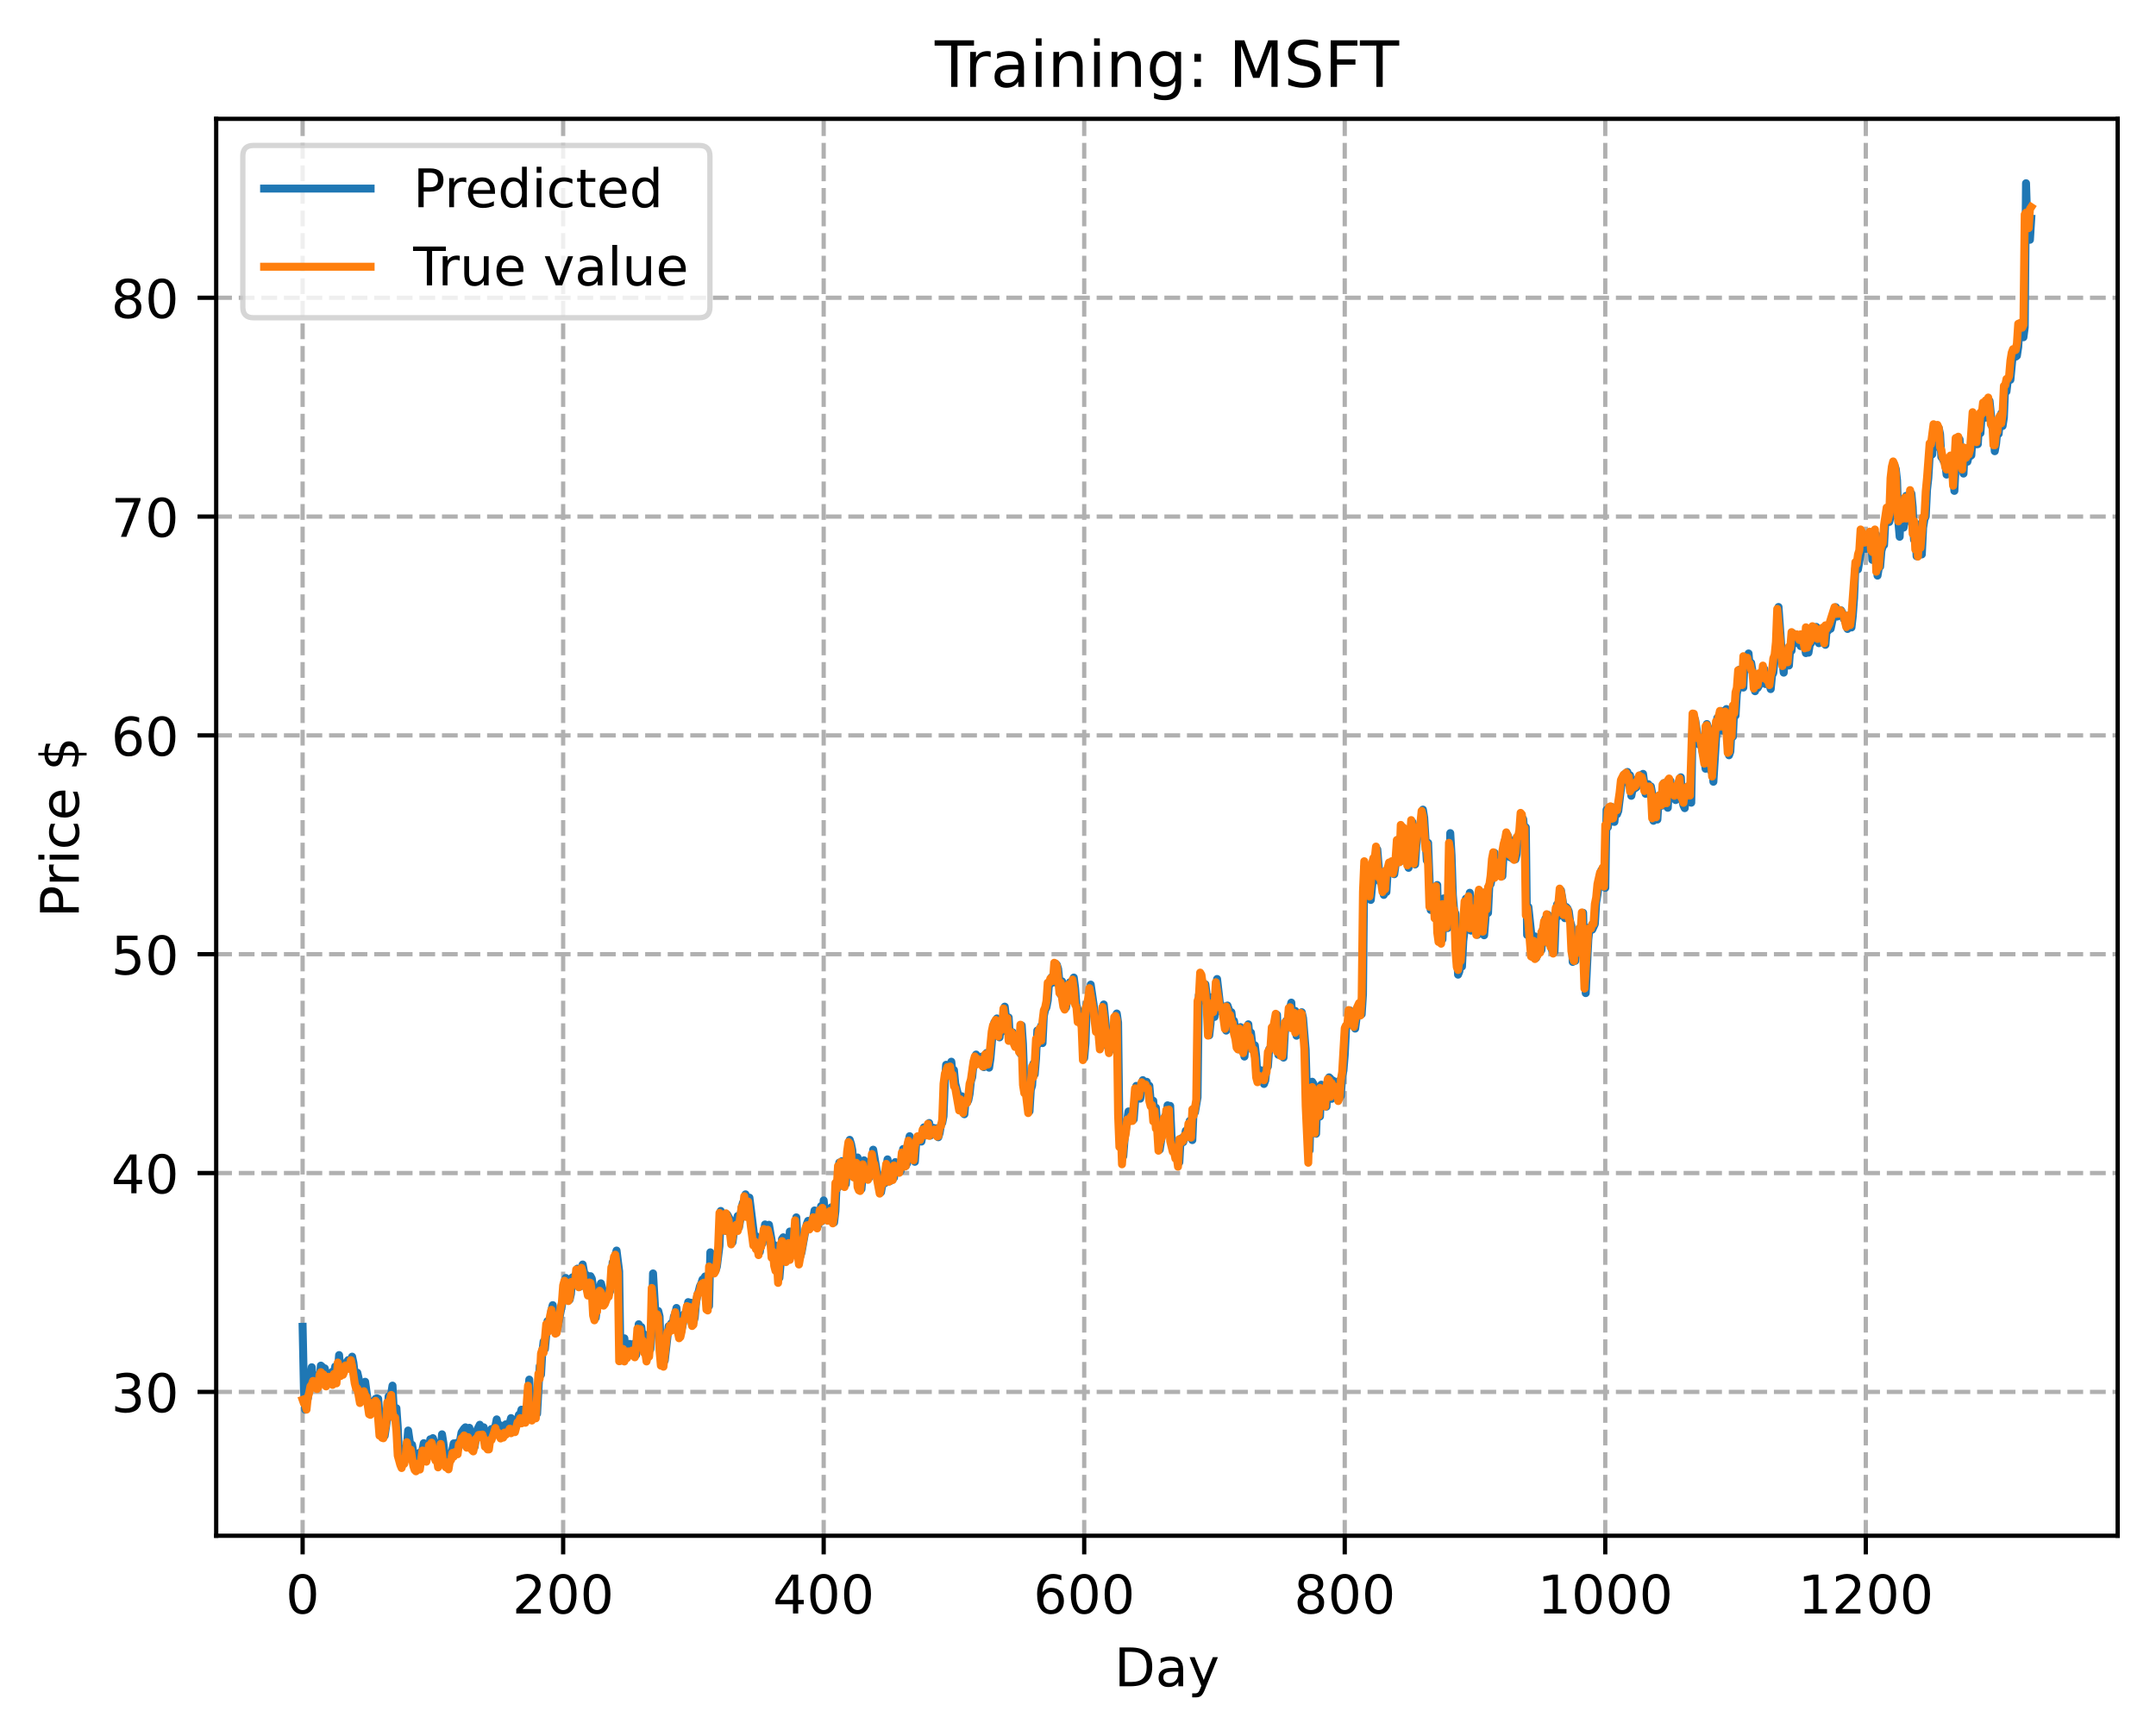 <?xml version="1.0" encoding="utf-8" standalone="no"?>
<!DOCTYPE svg PUBLIC "-//W3C//DTD SVG 1.1//EN"
  "http://www.w3.org/Graphics/SVG/1.1/DTD/svg11.dtd">
<!-- Created with matplotlib (https://matplotlib.org/) -->
<svg height="325.986pt" version="1.1" viewBox="0 0 404.923 325.986" width="404.923pt" xmlns="http://www.w3.org/2000/svg" xmlns:xlink="http://www.w3.org/1999/xlink">
 <defs>
  <style type="text/css">
*{stroke-linecap:butt;stroke-linejoin:round;}
  </style>
 </defs>
 <g id="figure_1">
  <g id="patch_1">
   <path d="M 0 325.986 
L 404.923 325.986 
L 404.923 0 
L 0 0 
z
" style="fill:#ffffff;"/>
  </g>
  <g id="axes_1">
   <g id="patch_2">
    <path d="M 40.603 288.43 
L 397.723 288.43 
L 397.723 22.318 
L 40.603 22.318 
z
" style="fill:#ffffff;"/>
   </g>
   <g id="matplotlib.axis_1">
    <g id="xtick_1">
     <g id="line2d_1">
      <path clip-path="url(#paf7911933a)" d="M 56.836 288.43 
L 56.836 22.318 
" style="fill:none;stroke:#b0b0b0;stroke-dasharray:2.96,1.28;stroke-dashoffset:0;stroke-width:0.8;"/>
     </g>
     <g id="line2d_2">
      <defs>
       <path d="M 0 0 
L 0 3.5 
" id="m9f79cff663" style="stroke:#000000;stroke-width:0.8;"/>
      </defs>
      <g>
       <use style="stroke:#000000;stroke-width:0.8;" x="56.836" xlink:href="#m9f79cff663" y="288.43"/>
      </g>
     </g>
     <g id="text_1">
      <!-- 0 -->
      <defs>
       <path d="M 31.781 66.406 
Q 24.172 66.406 20.328 58.906 
Q 16.5 51.422 16.5 36.375 
Q 16.5 21.391 20.328 13.891 
Q 24.172 6.391 31.781 6.391 
Q 39.453 6.391 43.281 13.891 
Q 47.125 21.391 47.125 36.375 
Q 47.125 51.422 43.281 58.906 
Q 39.453 66.406 31.781 66.406 
z
M 31.781 74.219 
Q 44.047 74.219 50.516 64.516 
Q 56.984 54.828 56.984 36.375 
Q 56.984 17.969 50.516 8.266 
Q 44.047 -1.422 31.781 -1.422 
Q 19.531 -1.422 13.062 8.266 
Q 6.594 17.969 6.594 36.375 
Q 6.594 54.828 13.062 64.516 
Q 19.531 74.219 31.781 74.219 
z
" id="DejaVuSans-48"/>
      </defs>
      <g transform="translate(53.655 303.029)scale(0.1 -0.1)">
       <use xlink:href="#DejaVuSans-48"/>
      </g>
     </g>
    </g>
    <g id="xtick_2">
     <g id="line2d_3">
      <path clip-path="url(#paf7911933a)" d="M 105.766 288.43 
L 105.766 22.318 
" style="fill:none;stroke:#b0b0b0;stroke-dasharray:2.96,1.28;stroke-dashoffset:0;stroke-width:0.8;"/>
     </g>
     <g id="line2d_4">
      <g>
       <use style="stroke:#000000;stroke-width:0.8;" x="105.766" xlink:href="#m9f79cff663" y="288.43"/>
      </g>
     </g>
     <g id="text_2">
      <!-- 200 -->
      <defs>
       <path d="M 19.188 8.297 
L 53.609 8.297 
L 53.609 0 
L 7.328 0 
L 7.328 8.297 
Q 12.938 14.109 22.625 23.891 
Q 32.328 33.688 34.812 36.531 
Q 39.547 41.844 41.422 45.531 
Q 43.312 49.219 43.312 52.781 
Q 43.312 58.594 39.234 62.25 
Q 35.156 65.922 28.609 65.922 
Q 23.969 65.922 18.812 64.312 
Q 13.672 62.703 7.812 59.422 
L 7.812 69.391 
Q 13.766 71.781 18.938 73 
Q 24.125 74.219 28.422 74.219 
Q 39.75 74.219 46.484 68.547 
Q 53.219 62.891 53.219 53.422 
Q 53.219 48.922 51.531 44.891 
Q 49.859 40.875 45.406 35.406 
Q 44.188 33.984 37.641 27.219 
Q 31.109 20.453 19.188 8.297 
z
" id="DejaVuSans-50"/>
      </defs>
      <g transform="translate(96.223 303.029)scale(0.1 -0.1)">
       <use xlink:href="#DejaVuSans-50"/>
       <use x="63.623" xlink:href="#DejaVuSans-48"/>
       <use x="127.246" xlink:href="#DejaVuSans-48"/>
      </g>
     </g>
    </g>
    <g id="xtick_3">
     <g id="line2d_5">
      <path clip-path="url(#paf7911933a)" d="M 154.697 288.43 
L 154.697 22.318 
" style="fill:none;stroke:#b0b0b0;stroke-dasharray:2.96,1.28;stroke-dashoffset:0;stroke-width:0.8;"/>
     </g>
     <g id="line2d_6">
      <g>
       <use style="stroke:#000000;stroke-width:0.8;" x="154.697" xlink:href="#m9f79cff663" y="288.43"/>
      </g>
     </g>
     <g id="text_3">
      <!-- 400 -->
      <defs>
       <path d="M 37.797 64.312 
L 12.891 25.391 
L 37.797 25.391 
z
M 35.203 72.906 
L 47.609 72.906 
L 47.609 25.391 
L 58.016 25.391 
L 58.016 17.188 
L 47.609 17.188 
L 47.609 0 
L 37.797 0 
L 37.797 17.188 
L 4.891 17.188 
L 4.891 26.703 
z
" id="DejaVuSans-52"/>
      </defs>
      <g transform="translate(145.153 303.029)scale(0.1 -0.1)">
       <use xlink:href="#DejaVuSans-52"/>
       <use x="63.623" xlink:href="#DejaVuSans-48"/>
       <use x="127.246" xlink:href="#DejaVuSans-48"/>
      </g>
     </g>
    </g>
    <g id="xtick_4">
     <g id="line2d_7">
      <path clip-path="url(#paf7911933a)" d="M 203.628 288.43 
L 203.628 22.318 
" style="fill:none;stroke:#b0b0b0;stroke-dasharray:2.96,1.28;stroke-dashoffset:0;stroke-width:0.8;"/>
     </g>
     <g id="line2d_8">
      <g>
       <use style="stroke:#000000;stroke-width:0.8;" x="203.628" xlink:href="#m9f79cff663" y="288.43"/>
      </g>
     </g>
     <g id="text_4">
      <!-- 600 -->
      <defs>
       <path d="M 33.016 40.375 
Q 26.375 40.375 22.484 35.828 
Q 18.609 31.297 18.609 23.391 
Q 18.609 15.531 22.484 10.953 
Q 26.375 6.391 33.016 6.391 
Q 39.656 6.391 43.531 10.953 
Q 47.406 15.531 47.406 23.391 
Q 47.406 31.297 43.531 35.828 
Q 39.656 40.375 33.016 40.375 
z
M 52.594 71.297 
L 52.594 62.312 
Q 48.875 64.062 45.094 64.984 
Q 41.312 65.922 37.594 65.922 
Q 27.828 65.922 22.672 59.328 
Q 17.531 52.734 16.797 39.406 
Q 19.672 43.656 24.016 45.922 
Q 28.375 48.188 33.594 48.188 
Q 44.578 48.188 50.953 41.516 
Q 57.328 34.859 57.328 23.391 
Q 57.328 12.156 50.688 5.359 
Q 44.047 -1.422 33.016 -1.422 
Q 20.359 -1.422 13.672 8.266 
Q 6.984 17.969 6.984 36.375 
Q 6.984 53.656 15.188 63.938 
Q 23.391 74.219 37.203 74.219 
Q 40.922 74.219 44.703 73.484 
Q 48.484 72.75 52.594 71.297 
z
" id="DejaVuSans-54"/>
      </defs>
      <g transform="translate(194.084 303.029)scale(0.1 -0.1)">
       <use xlink:href="#DejaVuSans-54"/>
       <use x="63.623" xlink:href="#DejaVuSans-48"/>
       <use x="127.246" xlink:href="#DejaVuSans-48"/>
      </g>
     </g>
    </g>
    <g id="xtick_5">
     <g id="line2d_9">
      <path clip-path="url(#paf7911933a)" d="M 252.558 288.43 
L 252.558 22.318 
" style="fill:none;stroke:#b0b0b0;stroke-dasharray:2.96,1.28;stroke-dashoffset:0;stroke-width:0.8;"/>
     </g>
     <g id="line2d_10">
      <g>
       <use style="stroke:#000000;stroke-width:0.8;" x="252.558" xlink:href="#m9f79cff663" y="288.43"/>
      </g>
     </g>
     <g id="text_5">
      <!-- 800 -->
      <defs>
       <path d="M 31.781 34.625 
Q 24.75 34.625 20.719 30.859 
Q 16.703 27.094 16.703 20.516 
Q 16.703 13.922 20.719 10.156 
Q 24.75 6.391 31.781 6.391 
Q 38.812 6.391 42.859 10.172 
Q 46.922 13.969 46.922 20.516 
Q 46.922 27.094 42.891 30.859 
Q 38.875 34.625 31.781 34.625 
z
M 21.922 38.812 
Q 15.578 40.375 12.031 44.719 
Q 8.5 49.078 8.5 55.328 
Q 8.5 64.062 14.719 69.141 
Q 20.953 74.219 31.781 74.219 
Q 42.672 74.219 48.875 69.141 
Q 55.078 64.062 55.078 55.328 
Q 55.078 49.078 51.531 44.719 
Q 48 40.375 41.703 38.812 
Q 48.828 37.156 52.797 32.312 
Q 56.781 27.484 56.781 20.516 
Q 56.781 9.906 50.312 4.234 
Q 43.844 -1.422 31.781 -1.422 
Q 19.734 -1.422 13.25 4.234 
Q 6.781 9.906 6.781 20.516 
Q 6.781 27.484 10.781 32.312 
Q 14.797 37.156 21.922 38.812 
z
M 18.312 54.391 
Q 18.312 48.734 21.844 45.562 
Q 25.391 42.391 31.781 42.391 
Q 38.141 42.391 41.719 45.562 
Q 45.312 48.734 45.312 54.391 
Q 45.312 60.062 41.719 63.234 
Q 38.141 66.406 31.781 66.406 
Q 25.391 66.406 21.844 63.234 
Q 18.312 60.062 18.312 54.391 
z
" id="DejaVuSans-56"/>
      </defs>
      <g transform="translate(243.015 303.029)scale(0.1 -0.1)">
       <use xlink:href="#DejaVuSans-56"/>
       <use x="63.623" xlink:href="#DejaVuSans-48"/>
       <use x="127.246" xlink:href="#DejaVuSans-48"/>
      </g>
     </g>
    </g>
    <g id="xtick_6">
     <g id="line2d_11">
      <path clip-path="url(#paf7911933a)" d="M 301.489 288.43 
L 301.489 22.318 
" style="fill:none;stroke:#b0b0b0;stroke-dasharray:2.96,1.28;stroke-dashoffset:0;stroke-width:0.8;"/>
     </g>
     <g id="line2d_12">
      <g>
       <use style="stroke:#000000;stroke-width:0.8;" x="301.489" xlink:href="#m9f79cff663" y="288.43"/>
      </g>
     </g>
     <g id="text_6">
      <!-- 1000 -->
      <defs>
       <path d="M 12.406 8.297 
L 28.516 8.297 
L 28.516 63.922 
L 10.984 60.406 
L 10.984 69.391 
L 28.422 72.906 
L 38.281 72.906 
L 38.281 8.297 
L 54.391 8.297 
L 54.391 0 
L 12.406 0 
z
" id="DejaVuSans-49"/>
      </defs>
      <g transform="translate(288.764 303.029)scale(0.1 -0.1)">
       <use xlink:href="#DejaVuSans-49"/>
       <use x="63.623" xlink:href="#DejaVuSans-48"/>
       <use x="127.246" xlink:href="#DejaVuSans-48"/>
       <use x="190.869" xlink:href="#DejaVuSans-48"/>
      </g>
     </g>
    </g>
    <g id="xtick_7">
     <g id="line2d_13">
      <path clip-path="url(#paf7911933a)" d="M 350.419 288.43 
L 350.419 22.318 
" style="fill:none;stroke:#b0b0b0;stroke-dasharray:2.96,1.28;stroke-dashoffset:0;stroke-width:0.8;"/>
     </g>
     <g id="line2d_14">
      <g>
       <use style="stroke:#000000;stroke-width:0.8;" x="350.419" xlink:href="#m9f79cff663" y="288.43"/>
      </g>
     </g>
     <g id="text_7">
      <!-- 1200 -->
      <g transform="translate(337.694 303.029)scale(0.1 -0.1)">
       <use xlink:href="#DejaVuSans-49"/>
       <use x="63.623" xlink:href="#DejaVuSans-50"/>
       <use x="127.246" xlink:href="#DejaVuSans-48"/>
       <use x="190.869" xlink:href="#DejaVuSans-48"/>
      </g>
     </g>
    </g>
    <g id="text_8">
     <!-- Day -->
     <defs>
      <path d="M 19.672 64.797 
L 19.672 8.109 
L 31.594 8.109 
Q 46.688 8.109 53.688 14.938 
Q 60.688 21.781 60.688 36.531 
Q 60.688 51.172 53.688 57.984 
Q 46.688 64.797 31.594 64.797 
z
M 9.812 72.906 
L 30.078 72.906 
Q 51.266 72.906 61.172 64.094 
Q 71.094 55.281 71.094 36.531 
Q 71.094 17.672 61.125 8.828 
Q 51.172 0 30.078 0 
L 9.812 0 
z
" id="DejaVuSans-68"/>
      <path d="M 34.281 27.484 
Q 23.391 27.484 19.188 25 
Q 14.984 22.516 14.984 16.5 
Q 14.984 11.719 18.141 8.906 
Q 21.297 6.109 26.703 6.109 
Q 34.188 6.109 38.703 11.406 
Q 43.219 16.703 43.219 25.484 
L 43.219 27.484 
z
M 52.203 31.203 
L 52.203 0 
L 43.219 0 
L 43.219 8.297 
Q 40.141 3.328 35.547 0.953 
Q 30.953 -1.422 24.312 -1.422 
Q 15.922 -1.422 10.953 3.297 
Q 6 8.016 6 15.922 
Q 6 25.141 12.172 29.828 
Q 18.359 34.516 30.609 34.516 
L 43.219 34.516 
L 43.219 35.406 
Q 43.219 41.609 39.141 45 
Q 35.062 48.391 27.688 48.391 
Q 23 48.391 18.547 47.266 
Q 14.109 46.141 10.016 43.891 
L 10.016 52.203 
Q 14.938 54.109 19.578 55.047 
Q 24.219 56 28.609 56 
Q 40.484 56 46.344 49.844 
Q 52.203 43.703 52.203 31.203 
z
" id="DejaVuSans-97"/>
      <path d="M 32.172 -5.078 
Q 28.375 -14.844 24.75 -17.812 
Q 21.141 -20.797 15.094 -20.797 
L 7.906 -20.797 
L 7.906 -13.281 
L 13.188 -13.281 
Q 16.891 -13.281 18.938 -11.516 
Q 21 -9.766 23.484 -3.219 
L 25.094 0.875 
L 2.984 54.688 
L 12.5 54.688 
L 29.594 11.922 
L 46.688 54.688 
L 56.203 54.688 
z
" id="DejaVuSans-121"/>
     </defs>
     <g transform="translate(209.29 316.707)scale(0.1 -0.1)">
      <use xlink:href="#DejaVuSans-68"/>
      <use x="77.002" xlink:href="#DejaVuSans-97"/>
      <use x="138.281" xlink:href="#DejaVuSans-121"/>
     </g>
    </g>
   </g>
   <g id="matplotlib.axis_2">
    <g id="ytick_1">
     <g id="line2d_15">
      <path clip-path="url(#paf7911933a)" d="M 40.603 261.415 
L 397.723 261.415 
" style="fill:none;stroke:#b0b0b0;stroke-dasharray:2.96,1.28;stroke-dashoffset:0;stroke-width:0.8;"/>
     </g>
     <g id="line2d_16">
      <defs>
       <path d="M 0 0 
L -3.5 0 
" id="m70b23ba689" style="stroke:#000000;stroke-width:0.8;"/>
      </defs>
      <g>
       <use style="stroke:#000000;stroke-width:0.8;" x="40.603" xlink:href="#m70b23ba689" y="261.415"/>
      </g>
     </g>
     <g id="text_9">
      <!-- 30 -->
      <defs>
       <path d="M 40.578 39.312 
Q 47.656 37.797 51.625 33 
Q 55.609 28.219 55.609 21.188 
Q 55.609 10.406 48.188 4.484 
Q 40.766 -1.422 27.094 -1.422 
Q 22.516 -1.422 17.656 -0.516 
Q 12.797 0.391 7.625 2.203 
L 7.625 11.719 
Q 11.719 9.328 16.594 8.109 
Q 21.484 6.891 26.812 6.891 
Q 36.078 6.891 40.938 10.547 
Q 45.797 14.203 45.797 21.188 
Q 45.797 27.641 41.281 31.266 
Q 36.766 34.906 28.719 34.906 
L 20.219 34.906 
L 20.219 43.016 
L 29.109 43.016 
Q 36.375 43.016 40.234 45.922 
Q 44.094 48.828 44.094 54.297 
Q 44.094 59.906 40.109 62.906 
Q 36.141 65.922 28.719 65.922 
Q 24.656 65.922 20.016 65.031 
Q 15.375 64.156 9.812 62.312 
L 9.812 71.094 
Q 15.438 72.656 20.344 73.438 
Q 25.25 74.219 29.594 74.219 
Q 40.828 74.219 47.359 69.109 
Q 53.906 64.016 53.906 55.328 
Q 53.906 49.266 50.438 45.094 
Q 46.969 40.922 40.578 39.312 
z
" id="DejaVuSans-51"/>
      </defs>
      <g transform="translate(20.878 265.214)scale(0.1 -0.1)">
       <use xlink:href="#DejaVuSans-51"/>
       <use x="63.623" xlink:href="#DejaVuSans-48"/>
      </g>
     </g>
    </g>
    <g id="ytick_2">
     <g id="line2d_17">
      <path clip-path="url(#paf7911933a)" d="M 40.603 220.316 
L 397.723 220.316 
" style="fill:none;stroke:#b0b0b0;stroke-dasharray:2.96,1.28;stroke-dashoffset:0;stroke-width:0.8;"/>
     </g>
     <g id="line2d_18">
      <g>
       <use style="stroke:#000000;stroke-width:0.8;" x="40.603" xlink:href="#m70b23ba689" y="220.316"/>
      </g>
     </g>
     <g id="text_10">
      <!-- 40 -->
      <g transform="translate(20.878 224.115)scale(0.1 -0.1)">
       <use xlink:href="#DejaVuSans-52"/>
       <use x="63.623" xlink:href="#DejaVuSans-48"/>
      </g>
     </g>
    </g>
    <g id="ytick_3">
     <g id="line2d_19">
      <path clip-path="url(#paf7911933a)" d="M 40.603 179.217 
L 397.723 179.217 
" style="fill:none;stroke:#b0b0b0;stroke-dasharray:2.96,1.28;stroke-dashoffset:0;stroke-width:0.8;"/>
     </g>
     <g id="line2d_20">
      <g>
       <use style="stroke:#000000;stroke-width:0.8;" x="40.603" xlink:href="#m70b23ba689" y="179.217"/>
      </g>
     </g>
     <g id="text_11">
      <!-- 50 -->
      <defs>
       <path d="M 10.797 72.906 
L 49.516 72.906 
L 49.516 64.594 
L 19.828 64.594 
L 19.828 46.734 
Q 21.969 47.469 24.109 47.828 
Q 26.266 48.188 28.422 48.188 
Q 40.625 48.188 47.75 41.5 
Q 54.891 34.812 54.891 23.391 
Q 54.891 11.625 47.562 5.094 
Q 40.234 -1.422 26.906 -1.422 
Q 22.312 -1.422 17.547 -0.641 
Q 12.797 0.141 7.719 1.703 
L 7.719 11.625 
Q 12.109 9.234 16.797 8.062 
Q 21.484 6.891 26.703 6.891 
Q 35.156 6.891 40.078 11.328 
Q 45.016 15.766 45.016 23.391 
Q 45.016 31 40.078 35.438 
Q 35.156 39.891 26.703 39.891 
Q 22.75 39.891 18.812 39.016 
Q 14.891 38.141 10.797 36.281 
z
" id="DejaVuSans-53"/>
      </defs>
      <g transform="translate(20.878 183.016)scale(0.1 -0.1)">
       <use xlink:href="#DejaVuSans-53"/>
       <use x="63.623" xlink:href="#DejaVuSans-48"/>
      </g>
     </g>
    </g>
    <g id="ytick_4">
     <g id="line2d_21">
      <path clip-path="url(#paf7911933a)" d="M 40.603 138.118 
L 397.723 138.118 
" style="fill:none;stroke:#b0b0b0;stroke-dasharray:2.96,1.28;stroke-dashoffset:0;stroke-width:0.8;"/>
     </g>
     <g id="line2d_22">
      <g>
       <use style="stroke:#000000;stroke-width:0.8;" x="40.603" xlink:href="#m70b23ba689" y="138.118"/>
      </g>
     </g>
     <g id="text_12">
      <!-- 60 -->
      <g transform="translate(20.878 141.917)scale(0.1 -0.1)">
       <use xlink:href="#DejaVuSans-54"/>
       <use x="63.623" xlink:href="#DejaVuSans-48"/>
      </g>
     </g>
    </g>
    <g id="ytick_5">
     <g id="line2d_23">
      <path clip-path="url(#paf7911933a)" d="M 40.603 97.019 
L 397.723 97.019 
" style="fill:none;stroke:#b0b0b0;stroke-dasharray:2.96,1.28;stroke-dashoffset:0;stroke-width:0.8;"/>
     </g>
     <g id="line2d_24">
      <g>
       <use style="stroke:#000000;stroke-width:0.8;" x="40.603" xlink:href="#m70b23ba689" y="97.019"/>
      </g>
     </g>
     <g id="text_13">
      <!-- 70 -->
      <defs>
       <path d="M 8.203 72.906 
L 55.078 72.906 
L 55.078 68.703 
L 28.609 0 
L 18.312 0 
L 43.219 64.594 
L 8.203 64.594 
z
" id="DejaVuSans-55"/>
      </defs>
      <g transform="translate(20.878 100.818)scale(0.1 -0.1)">
       <use xlink:href="#DejaVuSans-55"/>
       <use x="63.623" xlink:href="#DejaVuSans-48"/>
      </g>
     </g>
    </g>
    <g id="ytick_6">
     <g id="line2d_25">
      <path clip-path="url(#paf7911933a)" d="M 40.603 55.919 
L 397.723 55.919 
" style="fill:none;stroke:#b0b0b0;stroke-dasharray:2.96,1.28;stroke-dashoffset:0;stroke-width:0.8;"/>
     </g>
     <g id="line2d_26">
      <g>
       <use style="stroke:#000000;stroke-width:0.8;" x="40.603" xlink:href="#m70b23ba689" y="55.919"/>
      </g>
     </g>
     <g id="text_14">
      <!-- 80 -->
      <g transform="translate(20.878 59.719)scale(0.1 -0.1)">
       <use xlink:href="#DejaVuSans-56"/>
       <use x="63.623" xlink:href="#DejaVuSans-48"/>
      </g>
     </g>
    </g>
    <g id="text_15">
     <!-- Price $ -->
     <defs>
      <path d="M 19.672 64.797 
L 19.672 37.406 
L 32.078 37.406 
Q 38.969 37.406 42.719 40.969 
Q 46.484 44.531 46.484 51.125 
Q 46.484 57.672 42.719 61.234 
Q 38.969 64.797 32.078 64.797 
z
M 9.812 72.906 
L 32.078 72.906 
Q 44.344 72.906 50.609 67.359 
Q 56.891 61.812 56.891 51.125 
Q 56.891 40.328 50.609 34.812 
Q 44.344 29.297 32.078 29.297 
L 19.672 29.297 
L 19.672 0 
L 9.812 0 
z
" id="DejaVuSans-80"/>
      <path d="M 41.109 46.297 
Q 39.594 47.172 37.812 47.578 
Q 36.031 48 33.891 48 
Q 26.266 48 22.188 43.047 
Q 18.109 38.094 18.109 28.812 
L 18.109 0 
L 9.078 0 
L 9.078 54.688 
L 18.109 54.688 
L 18.109 46.188 
Q 20.953 51.172 25.484 53.578 
Q 30.031 56 36.531 56 
Q 37.453 56 38.578 55.875 
Q 39.703 55.766 41.062 55.516 
z
" id="DejaVuSans-114"/>
      <path d="M 9.422 54.688 
L 18.406 54.688 
L 18.406 0 
L 9.422 0 
z
M 9.422 75.984 
L 18.406 75.984 
L 18.406 64.594 
L 9.422 64.594 
z
" id="DejaVuSans-105"/>
      <path d="M 48.781 52.594 
L 48.781 44.188 
Q 44.969 46.297 41.141 47.344 
Q 37.312 48.391 33.406 48.391 
Q 24.656 48.391 19.812 42.844 
Q 14.984 37.312 14.984 27.297 
Q 14.984 17.281 19.812 11.734 
Q 24.656 6.203 33.406 6.203 
Q 37.312 6.203 41.141 7.25 
Q 44.969 8.297 48.781 10.406 
L 48.781 2.094 
Q 45.016 0.344 40.984 -0.531 
Q 36.969 -1.422 32.422 -1.422 
Q 20.062 -1.422 12.781 6.344 
Q 5.516 14.109 5.516 27.297 
Q 5.516 40.672 12.859 48.328 
Q 20.219 56 33.016 56 
Q 37.156 56 41.109 55.141 
Q 45.062 54.297 48.781 52.594 
z
" id="DejaVuSans-99"/>
      <path d="M 56.203 29.594 
L 56.203 25.203 
L 14.891 25.203 
Q 15.484 15.922 20.484 11.062 
Q 25.484 6.203 34.422 6.203 
Q 39.594 6.203 44.453 7.469 
Q 49.312 8.734 54.109 11.281 
L 54.109 2.781 
Q 49.266 0.734 44.188 -0.344 
Q 39.109 -1.422 33.891 -1.422 
Q 20.797 -1.422 13.156 6.188 
Q 5.516 13.812 5.516 26.812 
Q 5.516 40.234 12.766 48.109 
Q 20.016 56 32.328 56 
Q 43.359 56 49.781 48.891 
Q 56.203 41.797 56.203 29.594 
z
M 47.219 32.234 
Q 47.125 39.594 43.094 43.984 
Q 39.062 48.391 32.422 48.391 
Q 24.906 48.391 20.391 44.141 
Q 15.875 39.891 15.188 32.172 
z
" id="DejaVuSans-101"/>
      <path id="DejaVuSans-32"/>
      <path d="M 33.797 -14.703 
L 28.906 -14.703 
L 28.859 0 
Q 23.734 0.094 18.609 1.188 
Q 13.484 2.297 8.297 4.5 
L 8.297 13.281 
Q 13.281 10.156 18.375 8.562 
Q 23.484 6.984 28.906 6.938 
L 28.906 29.203 
Q 18.109 30.953 13.203 35.156 
Q 8.297 39.359 8.297 46.688 
Q 8.297 54.641 13.625 59.219 
Q 18.953 63.812 28.906 64.5 
L 28.906 75.984 
L 33.797 75.984 
L 33.797 64.656 
Q 38.328 64.453 42.578 63.688 
Q 46.828 62.938 50.875 61.625 
L 50.875 53.078 
Q 46.828 55.125 42.547 56.25 
Q 38.281 57.375 33.797 57.562 
L 33.797 36.719 
Q 44.875 35.016 50.094 30.609 
Q 55.328 26.219 55.328 18.609 
Q 55.328 10.359 49.781 5.594 
Q 44.234 0.828 33.797 0.094 
z
M 28.906 37.594 
L 28.906 57.625 
Q 23.25 56.984 20.266 54.391 
Q 17.281 51.812 17.281 47.516 
Q 17.281 43.312 20.031 40.969 
Q 22.797 38.625 28.906 37.594 
z
M 33.797 28.219 
L 33.797 7.078 
Q 39.984 7.906 43.141 10.594 
Q 46.297 13.281 46.297 17.672 
Q 46.297 21.969 43.281 24.5 
Q 40.281 27.047 33.797 28.219 
z
" id="DejaVuSans-36"/>
     </defs>
     <g transform="translate(14.798 172.342)rotate(-90)scale(0.1 -0.1)">
      <use xlink:href="#DejaVuSans-80"/>
      <use x="58.553" xlink:href="#DejaVuSans-114"/>
      <use x="99.666" xlink:href="#DejaVuSans-105"/>
      <use x="127.449" xlink:href="#DejaVuSans-99"/>
      <use x="182.43" xlink:href="#DejaVuSans-101"/>
      <use x="243.953" xlink:href="#DejaVuSans-32"/>
      <use x="275.74" xlink:href="#DejaVuSans-36"/>
     </g>
    </g>
   </g>
   <g id="line2d_27">
    <path clip-path="url(#paf7911933a)" d="M 56.836 249.194 
L 57.081 260.863 
L 57.325 264.763 
L 57.57 262.057 
L 57.814 262.633 
L 58.548 256.786 
L 58.793 259.656 
L 59.038 258.262 
L 59.772 260.072 
L 60.016 259.561 
L 60.261 256.481 
L 60.506 256.697 
L 60.75 258.793 
L 60.995 256.993 
L 61.24 258.172 
L 61.484 259.99 
L 61.729 257.949 
L 61.974 258.338 
L 62.218 259.226 
L 62.463 257.599 
L 62.708 259.047 
L 62.952 256.656 
L 63.197 258.783 
L 63.441 257.686 
L 63.686 254.501 
L 63.931 257.367 
L 64.175 258.027 
L 64.42 257.124 
L 64.665 257.289 
L 64.909 256.69 
L 65.154 255.779 
L 65.399 255.436 
L 65.888 256.905 
L 66.133 254.799 
L 66.377 255.955 
L 66.622 258.002 
L 66.867 258.355 
L 67.111 257.81 
L 67.356 258.868 
L 67.601 261.331 
L 67.845 262.36 
L 68.579 259.516 
L 69.069 263.104 
L 69.313 264.564 
L 69.558 264.004 
L 69.802 264.784 
L 70.292 263.17 
L 70.536 262.713 
L 70.781 262.62 
L 71.026 262.711 
L 71.515 269.286 
L 71.76 268.901 
L 72.004 267.271 
L 72.249 269.659 
L 72.738 266.263 
L 72.983 262.263 
L 73.228 262.544 
L 73.472 261.772 
L 73.717 260.237 
L 73.962 265.046 
L 74.206 265.701 
L 74.451 264.476 
L 74.696 267.98 
L 74.94 273.134 
L 75.185 272.897 
L 75.429 273.797 
L 75.674 273.612 
L 75.919 272.069 
L 76.163 273.03 
L 76.408 271.813 
L 76.653 268.67 
L 77.142 272.003 
L 77.387 271.343 
L 77.876 274.168 
L 78.121 274.606 
L 78.365 275.347 
L 78.61 273.372 
L 78.855 272.821 
L 79.099 274.69 
L 79.344 272.317 
L 79.589 271.044 
L 79.833 271.278 
L 80.323 273.578 
L 80.812 270.318 
L 81.056 271.18 
L 81.301 270.101 
L 81.546 270.795 
L 81.79 272.28 
L 82.035 272.657 
L 82.28 272.067 
L 82.524 273.479 
L 82.769 273.298 
L 83.014 269.38 
L 83.258 270.901 
L 83.503 273.166 
L 83.992 274.575 
L 84.237 273.257 
L 84.482 274.495 
L 85.216 271.08 
L 85.46 271.831 
L 85.705 271.006 
L 85.95 271.139 
L 86.194 271.729 
L 86.684 269.027 
L 87.173 268.298 
L 87.417 268.068 
L 87.662 268.675 
L 87.907 270.259 
L 88.151 268.16 
L 88.396 270.098 
L 88.641 270.113 
L 89.13 271.771 
L 89.619 268.551 
L 90.109 267.583 
L 90.598 268.473 
L 90.843 268.062 
L 91.087 269.103 
L 91.332 271.065 
L 91.577 269.201 
L 91.821 270.436 
L 92.066 270.46 
L 92.311 268.38 
L 92.555 269.211 
L 92.8 269.073 
L 93.289 266.578 
L 93.534 267.979 
L 93.778 267.622 
L 94.023 267.721 
L 94.268 269.071 
L 94.757 268.035 
L 95.002 267.5 
L 95.246 268.611 
L 95.491 268.139 
L 95.98 266.337 
L 96.225 267.422 
L 96.47 267.21 
L 96.714 267.921 
L 96.959 267.786 
L 97.448 265.736 
L 97.693 265.706 
L 97.938 264.754 
L 98.182 266.033 
L 98.427 266.245 
L 98.672 265.812 
L 98.916 266.125 
L 99.405 259.106 
L 99.65 264.734 
L 99.895 265.762 
L 100.139 265.828 
L 100.384 264.037 
L 100.873 265.514 
L 101.363 256.569 
L 101.607 258.185 
L 101.852 253.966 
L 102.097 251.944 
L 102.341 253.354 
L 102.831 248.117 
L 103.075 249.937 
L 103.565 246.08 
L 103.809 245.123 
L 104.299 249.058 
L 104.543 250.125 
L 105.032 247.719 
L 105.766 243.966 
L 106.011 240.813 
L 106.256 240.013 
L 106.5 240.588 
L 106.99 244.083 
L 107.234 243 
L 107.479 239.926 
L 107.724 240.836 
L 107.968 239.557 
L 108.213 240.678 
L 108.458 238.263 
L 108.702 240.979 
L 108.947 241.644 
L 109.192 240.379 
L 109.436 237.489 
L 109.681 238.848 
L 109.926 241.201 
L 110.17 239.478 
L 110.66 242.75 
L 110.904 239.682 
L 111.149 240.14 
L 111.393 241.879 
L 111.638 246.311 
L 111.883 247.504 
L 112.127 245.612 
L 112.372 245.22 
L 112.617 242.102 
L 112.861 241.023 
L 113.351 242.876 
L 113.595 244.647 
L 113.84 243.823 
L 114.085 243.515 
L 114.574 242.536 
L 114.819 240.893 
L 115.063 237.105 
L 115.308 238.061 
L 115.553 235.783 
L 115.797 234.87 
L 116.287 238.771 
L 116.531 255.564 
L 116.776 251.532 
L 117.02 252.433 
L 117.265 251.35 
L 117.51 254.183 
L 117.754 253.421 
L 117.999 254.193 
L 118.244 252.402 
L 118.488 252.67 
L 118.733 253.657 
L 118.978 252.403 
L 119.467 254.482 
L 119.712 252.209 
L 119.956 248.71 
L 120.201 249.864 
L 120.446 249.228 
L 120.69 251.492 
L 120.935 250.583 
L 121.18 253.56 
L 121.424 253.507 
L 121.669 254.712 
L 121.914 253.11 
L 122.158 253.38 
L 122.403 250.081 
L 122.648 239.166 
L 123.137 247.523 
L 123.381 248.318 
L 123.626 246.22 
L 123.871 247.217 
L 124.115 254.065 
L 124.36 255.924 
L 124.605 254.832 
L 124.849 255.522 
L 125.583 249.073 
L 125.828 249.833 
L 126.073 248.532 
L 126.317 249.009 
L 126.562 247.253 
L 126.807 246.737 
L 127.051 245.652 
L 127.296 249.14 
L 127.541 249.679 
L 127.785 250.633 
L 128.275 248.584 
L 128.519 246.809 
L 128.764 247.247 
L 129.253 244.552 
L 129.498 245.184 
L 129.742 244.657 
L 130.232 248.351 
L 130.476 247.484 
L 130.721 244.682 
L 130.966 243.213 
L 131.21 242.581 
L 131.455 241.585 
L 131.7 241.077 
L 131.944 240.305 
L 132.189 240.125 
L 132.434 239.728 
L 132.678 241.246 
L 132.923 244.947 
L 133.168 245.284 
L 133.412 235.201 
L 133.657 237.931 
L 133.902 238.281 
L 134.146 237.603 
L 134.391 238.657 
L 134.636 237.897 
L 135.125 233.998 
L 135.369 227.433 
L 135.614 230.266 
L 135.859 228.878 
L 136.348 231.196 
L 136.593 228.118 
L 137.082 229.026 
L 137.571 233.329 
L 138.061 229.806 
L 138.305 229.472 
L 138.55 228.382 
L 138.795 230.517 
L 139.039 229.07 
L 139.284 226.807 
L 139.529 225.901 
L 139.773 226.782 
L 140.018 224.31 
L 140.263 228.499 
L 140.752 224.928 
L 141.73 232.811 
L 141.975 232.142 
L 142.22 233.495 
L 142.464 234.057 
L 142.709 235.113 
L 142.954 232.823 
L 143.198 233.564 
L 143.688 229.968 
L 143.932 230.976 
L 144.177 230.968 
L 144.422 230.033 
L 144.911 232.9 
L 145.156 235.704 
L 145.4 233.826 
L 145.645 237.031 
L 145.89 238.116 
L 146.134 235.408 
L 146.379 240.014 
L 146.624 237.145 
L 146.868 232.721 
L 147.113 232.38 
L 147.357 234.852 
L 147.847 236.221 
L 148.091 235.848 
L 148.336 231.296 
L 148.581 235.421 
L 148.825 235.196 
L 149.315 232.79 
L 149.559 228.637 
L 149.804 233.49 
L 150.049 234.367 
L 150.293 236 
L 150.538 235.217 
L 151.272 231.083 
L 151.517 229.895 
L 151.761 229.297 
L 152.006 229.43 
L 152.251 230.121 
L 152.495 230.056 
L 152.984 227.338 
L 153.229 229.348 
L 153.474 230.058 
L 153.718 230.037 
L 154.208 226.523 
L 154.452 229.319 
L 154.697 225.45 
L 154.942 227.882 
L 155.186 227.572 
L 155.676 229.22 
L 156.165 226.732 
L 156.654 229.588 
L 156.899 227.47 
L 157.144 222.027 
L 157.388 223.042 
L 157.633 218.349 
L 157.878 219.195 
L 158.122 218.079 
L 158.367 218.695 
L 158.856 222.4 
L 159.345 215.381 
L 159.59 214.078 
L 159.835 214.849 
L 160.079 216.059 
L 160.324 219.849 
L 160.569 220.63 
L 160.813 220.368 
L 161.058 217.39 
L 161.303 222.194 
L 161.547 223.179 
L 161.792 223.329 
L 162.281 217.922 
L 162.526 220.127 
L 162.771 220.508 
L 163.015 219.624 
L 163.26 221.164 
L 163.749 219.125 
L 163.994 215.927 
L 164.728 220.296 
L 164.972 220.701 
L 165.462 223.926 
L 165.951 221.142 
L 166.196 222.222 
L 166.685 217.745 
L 166.93 219.305 
L 167.174 221.83 
L 167.419 220.128 
L 167.664 220.942 
L 167.908 221.183 
L 168.153 218.256 
L 168.398 219.678 
L 168.642 219.037 
L 168.887 219.048 
L 169.132 219.983 
L 169.621 215.801 
L 169.866 216.88 
L 170.11 218.992 
L 170.355 218.53 
L 170.6 214.602 
L 170.844 213.392 
L 171.333 216.104 
L 171.578 216.824 
L 171.823 218.202 
L 172.067 214.665 
L 172.312 213.89 
L 172.801 213.65 
L 173.046 214.405 
L 173.535 211.729 
L 173.78 213.013 
L 174.025 211.736 
L 174.269 213.212 
L 174.514 210.916 
L 174.759 213.275 
L 175.003 212.207 
L 175.248 211.814 
L 175.493 212.902 
L 175.737 211.903 
L 175.982 213.087 
L 176.227 213.592 
L 176.471 212.807 
L 176.716 211.305 
L 176.96 210.9 
L 177.205 209.642 
L 177.45 203.288 
L 177.694 199.98 
L 177.939 200.564 
L 178.184 200.076 
L 178.428 200.231 
L 178.673 199.401 
L 178.918 201.707 
L 179.162 200.967 
L 179.407 203.526 
L 179.896 205.413 
L 180.386 208.376 
L 180.63 205.887 
L 181.12 209.268 
L 181.364 206.485 
L 181.609 207.102 
L 181.854 206.669 
L 182.098 205.468 
L 182.343 203.092 
L 182.588 202.32 
L 182.832 199.844 
L 183.321 198.058 
L 183.566 199.464 
L 183.811 198.469 
L 184.055 198.844 
L 184.3 198.458 
L 184.789 200.421 
L 185.034 199.725 
L 185.279 197.771 
L 185.768 200.521 
L 186.013 198.823 
L 186.502 193.292 
L 186.747 191.992 
L 186.991 191.951 
L 187.236 191.278 
L 187.481 192.685 
L 187.725 194.83 
L 187.97 192.194 
L 188.215 193.763 
L 188.459 192.284 
L 188.704 189.062 
L 189.193 193.323 
L 189.438 191.098 
L 189.682 195.091 
L 189.927 193.851 
L 190.172 193.868 
L 190.416 194.412 
L 190.906 196.57 
L 191.15 194.755 
L 191.395 194.732 
L 191.64 197.881 
L 191.884 192.588 
L 192.129 196.158 
L 192.374 203.205 
L 192.618 204.842 
L 192.863 203.645 
L 193.108 207.324 
L 193.352 208.719 
L 193.597 204.663 
L 193.842 203.88 
L 194.086 199.768 
L 194.331 201.776 
L 194.575 198.846 
L 194.82 193.548 
L 195.065 196.05 
L 195.309 193.493 
L 195.554 192.627 
L 195.799 195.909 
L 196.043 190.803 
L 196.288 189.683 
L 196.533 189.195 
L 196.777 187.901 
L 197.022 184.479 
L 197.267 184.8 
L 197.511 183.519 
L 197.756 183.841 
L 198.001 184.508 
L 198.245 181.025 
L 198.49 181.205 
L 198.735 181.982 
L 199.224 186.824 
L 199.469 184.31 
L 199.958 188.914 
L 200.203 189.238 
L 200.447 187.748 
L 200.692 187.485 
L 200.936 184.495 
L 201.181 185.366 
L 201.426 187.347 
L 201.67 183.597 
L 201.915 185.548 
L 202.16 188.77 
L 202.404 189.545 
L 202.649 191.866 
L 202.894 190.02 
L 203.138 191.627 
L 203.383 192.47 
L 203.628 198.707 
L 203.872 195.937 
L 204.117 188.479 
L 204.362 188.211 
L 204.606 186.987 
L 204.851 184.921 
L 205.585 189.987 
L 206.074 193.624 
L 206.319 191.882 
L 206.808 196.546 
L 207.053 194.39 
L 207.297 188.649 
L 207.787 193.611 
L 208.031 193.624 
L 208.521 197.263 
L 208.765 194.822 
L 209.01 194.025 
L 209.255 196.402 
L 209.499 190.874 
L 209.744 190.349 
L 209.989 192.052 
L 210.233 211.778 
L 210.478 214.241 
L 210.723 211.432 
L 210.967 217.152 
L 211.212 213.882 
L 211.946 208.742 
L 212.435 209.93 
L 212.68 208.534 
L 212.924 210.232 
L 213.414 203.944 
L 213.658 205.571 
L 213.903 205.819 
L 214.148 206.347 
L 214.637 202.866 
L 215.126 204.09 
L 215.371 203.174 
L 215.616 204.065 
L 215.86 203.923 
L 216.105 206.679 
L 216.35 207.827 
L 216.594 206.738 
L 216.839 209.954 
L 217.084 208.039 
L 217.328 211.152 
L 217.573 211.532 
L 217.818 215.911 
L 218.307 212.692 
L 218.551 212.479 
L 218.796 209.673 
L 219.041 210.474 
L 219.285 207.594 
L 219.53 208.146 
L 219.775 207.704 
L 220.019 213.302 
L 220.264 215.017 
L 220.509 215.792 
L 220.753 215.664 
L 220.998 216.973 
L 221.243 216.71 
L 221.487 218.311 
L 221.732 213.968 
L 221.977 213.73 
L 222.221 214.517 
L 222.466 213.665 
L 222.711 212.367 
L 222.955 212.749 
L 223.2 213.561 
L 223.445 210.515 
L 223.689 211.464 
L 223.934 214.123 
L 224.179 208.232 
L 224.423 208.92 
L 224.912 206.101 
L 225.157 186.898 
L 225.402 188.067 
L 225.646 183.946 
L 226.136 185.535 
L 226.38 184.854 
L 226.625 186.809 
L 226.87 189.712 
L 227.114 194.449 
L 227.359 192.173 
L 227.604 187.289 
L 227.848 189.949 
L 228.093 190.998 
L 228.582 183.87 
L 229.072 188.101 
L 229.316 189.975 
L 229.561 188.924 
L 230.05 192.057 
L 230.295 193.565 
L 230.539 188.85 
L 230.784 189.579 
L 231.029 192.102 
L 231.273 190.101 
L 231.518 192.113 
L 231.763 191.732 
L 232.252 195.186 
L 232.497 196.522 
L 232.741 197.103 
L 232.986 192.907 
L 233.231 193.989 
L 233.72 198.438 
L 233.965 195.949 
L 234.209 195.554 
L 234.454 192.379 
L 234.699 195.094 
L 234.943 193.936 
L 235.188 196.054 
L 235.433 197.156 
L 235.677 196.333 
L 235.922 198.378 
L 236.167 202.069 
L 236.411 203.031 
L 236.656 200.963 
L 236.9 202.225 
L 237.145 202.76 
L 237.39 203.584 
L 237.634 202.918 
L 237.879 200.594 
L 238.124 200.31 
L 238.368 197.052 
L 238.858 196.513 
L 239.102 192.814 
L 239.347 193.551 
L 239.836 190.597 
L 240.081 198.098 
L 240.326 195.494 
L 240.57 195.764 
L 240.815 198.145 
L 241.06 198.63 
L 241.304 194.065 
L 241.549 191.744 
L 241.794 192.642 
L 242.038 191.987 
L 242.283 189.321 
L 242.527 188.305 
L 242.772 193.015 
L 243.017 192.659 
L 243.261 189.861 
L 243.506 194.523 
L 243.751 192.957 
L 243.995 192.528 
L 244.485 190.109 
L 244.729 191.205 
L 245.219 197.143 
L 245.708 214.486 
L 245.953 216.075 
L 246.197 207.582 
L 246.442 203.166 
L 246.687 203.568 
L 246.931 205.862 
L 247.176 212.936 
L 247.421 206.245 
L 247.665 205.047 
L 247.91 209.689 
L 248.155 203.719 
L 248.399 206.911 
L 248.888 205.68 
L 249.133 207.836 
L 249.378 203.76 
L 249.622 202.337 
L 249.867 202.561 
L 250.112 206.374 
L 250.356 202.945 
L 250.601 204.87 
L 250.846 204.733 
L 251.09 204.355 
L 251.335 203.111 
L 251.58 206.177 
L 251.824 205.841 
L 252.069 202.142 
L 252.314 201.074 
L 252.558 198.115 
L 252.803 193.215 
L 253.048 192.487 
L 253.292 192.264 
L 253.537 189.774 
L 254.026 192.257 
L 254.271 192.617 
L 254.515 193.185 
L 255.005 189.472 
L 255.249 189.133 
L 255.494 188.566 
L 255.739 190.489 
L 255.983 186.77 
L 256.228 162.856 
L 256.473 162.53 
L 256.717 165.232 
L 256.962 164.313 
L 257.451 169.022 
L 258.185 161.185 
L 258.43 161.906 
L 258.675 159.54 
L 259.164 165.591 
L 259.409 163.705 
L 259.898 168.075 
L 260.143 163.829 
L 260.387 167.537 
L 260.632 163.496 
L 260.876 162.47 
L 261.61 161.991 
L 261.855 164.187 
L 262.344 160.6 
L 262.589 157.693 
L 262.834 157.756 
L 263.078 161.75 
L 263.323 155.297 
L 263.812 156.711 
L 264.057 159.751 
L 264.302 157.239 
L 264.546 162.992 
L 264.791 158.518 
L 265.036 156.985 
L 265.28 154.413 
L 265.525 155.835 
L 265.77 162.356 
L 266.014 158.704 
L 266.503 155.146 
L 266.748 156.236 
L 266.993 155.722 
L 267.237 152.06 
L 267.482 153.555 
L 267.971 161.62 
L 268.216 158.303 
L 268.705 170.906 
L 268.95 168.309 
L 269.195 169.504 
L 269.439 167.25 
L 269.684 171.291 
L 269.929 166.214 
L 270.173 176.191 
L 270.418 176.665 
L 270.907 176.44 
L 271.152 168.731 
L 271.397 171.838 
L 271.641 170.321 
L 271.886 174.301 
L 272.131 170.391 
L 272.375 156.467 
L 272.62 160.647 
L 272.864 168.124 
L 273.109 171.061 
L 273.354 171.587 
L 273.843 183.055 
L 274.088 182.442 
L 274.332 179.263 
L 274.577 181.536 
L 274.822 176.726 
L 275.066 174.641 
L 275.311 168.784 
L 275.8 172.522 
L 276.045 167.672 
L 276.29 174.79 
L 276.534 174.557 
L 276.779 171.092 
L 277.024 173.66 
L 277.268 173.486 
L 277.513 175.567 
L 277.758 169.005 
L 278.002 167.446 
L 278.247 170.158 
L 278.491 171.501 
L 278.736 175.653 
L 278.981 172.553 
L 279.225 167.435 
L 279.47 171.463 
L 279.715 166.195 
L 279.959 166.056 
L 280.204 164.869 
L 280.449 161.372 
L 280.693 160.182 
L 280.938 164.274 
L 281.183 163.518 
L 281.427 162.292 
L 281.672 162.924 
L 281.917 161.733 
L 282.161 164.544 
L 282.406 159.888 
L 282.651 157.744 
L 283.14 156.855 
L 283.385 157.519 
L 283.629 161.013 
L 283.874 158.583 
L 284.118 161.28 
L 284.363 160.95 
L 284.608 161.401 
L 284.852 160.35 
L 285.097 157.008 
L 285.342 157.281 
L 285.586 156.157 
L 285.831 153.49 
L 286.076 153.85 
L 286.32 156.696 
L 286.565 155.378 
L 286.81 175.598 
L 287.054 170.34 
L 287.544 175.002 
L 287.788 179.422 
L 288.033 179.822 
L 288.278 175.862 
L 288.522 179.905 
L 289.256 177.201 
L 289.501 178.435 
L 289.746 174.653 
L 289.99 173.872 
L 290.235 172.547 
L 290.479 174.495 
L 290.724 171.817 
L 290.969 177.107 
L 291.213 175.617 
L 291.458 178.381 
L 291.703 175.883 
L 291.947 178.762 
L 292.192 172.301 
L 292.437 169.866 
L 292.681 172.059 
L 293.171 167.235 
L 293.66 170.231 
L 293.905 172.444 
L 294.149 170.345 
L 294.394 170.619 
L 294.639 171.184 
L 294.883 173.037 
L 295.128 173.846 
L 295.373 180.66 
L 295.617 180.309 
L 295.862 180.457 
L 296.106 177.625 
L 296.351 178.8 
L 296.596 178.759 
L 296.84 174.218 
L 297.085 175.444 
L 297.33 171.437 
L 297.574 181.422 
L 297.819 186.519 
L 298.308 176.425 
L 298.553 174.171 
L 298.798 174.535 
L 299.042 174.603 
L 299.532 173.536 
L 299.776 169.537 
L 300.021 168.041 
L 300.51 164.352 
L 300.755 163.432 
L 301 164.69 
L 301.244 162.841 
L 301.489 166.754 
L 301.734 152.089 
L 301.978 155.363 
L 302.223 152.469 
L 302.467 152.335 
L 302.712 151.545 
L 302.957 154.3 
L 303.201 154.366 
L 303.446 151.958 
L 303.691 152.931 
L 303.935 152.293 
L 304.669 146.214 
L 304.914 146.1 
L 305.159 145.347 
L 305.403 146.575 
L 305.648 144.982 
L 305.893 147.207 
L 306.137 145.601 
L 306.382 149.464 
L 306.627 148.226 
L 306.871 148.173 
L 307.361 147.831 
L 307.605 146.159 
L 307.85 146.514 
L 308.094 145.598 
L 308.339 146.324 
L 308.584 145.342 
L 309.073 149.088 
L 309.562 147.276 
L 309.807 148.387 
L 310.052 147.693 
L 310.296 148.981 
L 310.541 154.155 
L 310.786 150.828 
L 311.03 153.347 
L 311.275 153.924 
L 311.52 150.048 
L 311.764 149.295 
L 312.254 151.29 
L 312.498 147.079 
L 312.743 147.169 
L 313.232 151.712 
L 313.477 147.012 
L 313.722 146.659 
L 313.966 149.495 
L 314.211 148.095 
L 314.7 150.265 
L 314.945 147.917 
L 315.434 147.486 
L 315.679 145.984 
L 315.923 150.168 
L 316.168 151.257 
L 316.413 151.781 
L 316.657 148.483 
L 316.902 150.292 
L 317.147 147.61 
L 317.636 150.758 
L 317.881 136.883 
L 318.125 134.582 
L 318.37 135.21 
L 319.104 139.825 
L 319.349 138.63 
L 319.838 141.584 
L 320.082 142.206 
L 320.327 144.379 
L 320.572 135.978 
L 320.816 136.65 
L 321.061 139.174 
L 321.306 144.74 
L 321.55 143.092 
L 321.795 146.823 
L 322.529 134.839 
L 322.774 136.748 
L 323.018 134.6 
L 323.263 133.535 
L 323.508 137.226 
L 323.997 135.74 
L 324.242 133.167 
L 324.731 141.851 
L 324.976 141.163 
L 325.22 136.371 
L 325.465 138.357 
L 325.71 132.885 
L 325.954 134.398 
L 326.199 130.208 
L 326.443 129.32 
L 326.688 125.773 
L 326.933 127.644 
L 327.422 129.134 
L 327.667 123.692 
L 327.911 124.628 
L 328.156 124.11 
L 328.401 122.73 
L 328.645 125.688 
L 328.89 124.497 
L 329.135 126.07 
L 329.379 126.737 
L 329.624 129.822 
L 329.869 127.256 
L 330.113 129.19 
L 330.358 128.769 
L 330.603 126.831 
L 330.847 128.076 
L 331.092 128.005 
L 331.337 125.633 
L 331.581 128.476 
L 331.826 127.397 
L 332.07 128.577 
L 332.315 128.582 
L 332.56 129.421 
L 332.804 126.845 
L 333.049 126.406 
L 333.294 123.833 
L 333.538 122.864 
L 333.783 120.772 
L 334.028 114 
L 334.762 124.381 
L 335.006 126.334 
L 335.251 123.102 
L 335.496 124.306 
L 335.985 124.99 
L 336.23 121.564 
L 336.474 122.218 
L 336.719 118.927 
L 336.964 120.562 
L 337.208 120.772 
L 337.698 119.587 
L 337.942 120.108 
L 338.187 121.348 
L 338.431 119.671 
L 338.676 119.76 
L 339.165 122.661 
L 339.41 118.125 
L 339.655 122.582 
L 339.899 121.062 
L 340.144 120.78 
L 340.389 119.882 
L 340.633 117.78 
L 340.878 118.819 
L 341.123 117.742 
L 341.612 120.802 
L 341.857 118.801 
L 342.101 119.614 
L 342.346 118.053 
L 342.591 118.011 
L 342.835 121.107 
L 343.08 118.102 
L 343.325 118.464 
L 343.569 117.532 
L 343.814 118.1 
L 344.548 114.634 
L 344.792 114.042 
L 345.037 115.799 
L 345.282 114.655 
L 345.526 115.148 
L 345.771 114.619 
L 346.016 115.063 
L 346.26 116.205 
L 346.505 116.533 
L 346.994 118.128 
L 347.239 115.634 
L 347.728 117.846 
L 347.973 115.7 
L 348.218 112.351 
L 348.462 106.685 
L 348.707 106.113 
L 348.952 106.937 
L 349.441 104.002 
L 349.686 100.116 
L 349.93 100.79 
L 350.419 103.09 
L 350.664 102.065 
L 350.909 102.808 
L 351.398 100.331 
L 351.643 105.153 
L 351.887 104.419 
L 352.132 104.613 
L 352.377 100.431 
L 352.621 108.109 
L 352.866 106.649 
L 353.111 106.422 
L 353.355 103.452 
L 353.6 102.573 
L 353.845 102.366 
L 354.089 97.944 
L 354.334 97.409 
L 354.579 95.935 
L 354.823 98.031 
L 355.068 97.016 
L 355.313 90.122 
L 355.557 87.812 
L 355.802 87.375 
L 356.046 88.075 
L 356.291 90.223 
L 356.536 98.039 
L 356.78 100.813 
L 357.025 94.427 
L 357.514 99.094 
L 357.759 97.701 
L 358.004 93.124 
L 358.248 97.834 
L 358.493 95.672 
L 358.738 96.416 
L 358.982 92.691 
L 359.227 95.252 
L 359.472 101.373 
L 359.716 98.22 
L 359.961 104.466 
L 360.206 100.948 
L 360.45 104.199 
L 360.695 100.599 
L 360.94 104.13 
L 361.184 99.129 
L 361.429 97.548 
L 361.674 97.001 
L 361.918 91.988 
L 362.163 89.781 
L 362.407 85.773 
L 362.652 84.087 
L 362.897 85.343 
L 363.141 81.943 
L 363.386 80.812 
L 363.631 83.912 
L 363.875 83.412 
L 364.12 80.376 
L 364.365 81.524 
L 364.609 85.836 
L 364.854 86.123 
L 365.099 86.711 
L 365.343 86.971 
L 365.588 89.134 
L 365.833 88.888 
L 366.077 86.049 
L 366.322 87.856 
L 366.567 86.41 
L 366.811 88.467 
L 367.056 92.193 
L 367.545 82.257 
L 367.79 84.634 
L 368.034 82.529 
L 368.279 88.089 
L 368.524 87.376 
L 368.768 88.943 
L 369.013 84.138 
L 369.258 86.634 
L 369.502 86.715 
L 369.747 85.713 
L 369.992 85.692 
L 370.236 85.518 
L 370.726 78.323 
L 370.97 82.063 
L 371.215 83.449 
L 371.46 83.42 
L 371.704 79.025 
L 371.949 81.352 
L 372.194 77.518 
L 372.438 78.497 
L 372.683 76.032 
L 372.928 78.447 
L 373.172 76.345 
L 373.417 76.373 
L 373.662 75.304 
L 374.151 80.174 
L 374.395 79.526 
L 374.64 84.742 
L 374.885 83.339 
L 375.129 80.83 
L 375.374 81.481 
L 375.619 78.681 
L 375.863 77.636 
L 376.108 80.01 
L 376.353 78.441 
L 376.597 72.562 
L 376.842 73.532 
L 377.087 71.434 
L 377.576 71.334 
L 378.065 66.162 
L 378.31 66.255 
L 378.555 67 
L 378.799 66.819 
L 379.044 65.201 
L 379.289 61.358 
L 379.778 61.627 
L 380.022 63.342 
L 380.267 61.503 
L 380.512 34.414 
L 380.756 42.093 
L 381.001 44.548 
L 381.246 45.032 
L 381.49 41.081 
L 381.49 41.081 
" style="fill:none;stroke:#1f77b4;stroke-linecap:square;stroke-width:1.5;"/>
   </g>
   <g id="line2d_28">
    <path clip-path="url(#paf7911933a)" d="M 56.836 262.895 
L 57.081 263.593 
L 57.325 263.84 
L 57.57 264.744 
L 57.814 262.443 
L 58.059 261.621 
L 58.304 260.347 
L 58.548 260.059 
L 58.793 259.36 
L 59.038 259.689 
L 59.282 259.812 
L 59.527 260.881 
L 59.772 260.593 
L 60.016 258.209 
L 60.261 257.716 
L 60.506 258.374 
L 60.75 258.127 
L 61.24 260.388 
L 61.484 259.114 
L 61.729 258.579 
L 61.974 258.826 
L 62.218 258.744 
L 62.463 260.1 
L 62.708 258.045 
L 62.952 259.812 
L 63.197 259.812 
L 63.441 255.908 
L 63.931 258.456 
L 64.175 258.168 
L 64.42 258.209 
L 64.665 257.593 
L 64.909 256.442 
L 65.154 256.442 
L 65.399 256.565 
L 65.643 257.1 
L 65.888 255.456 
L 66.133 256.524 
L 66.622 259.812 
L 66.867 260.758 
L 67.111 260.758 
L 67.601 263.511 
L 68.335 261.292 
L 68.579 262.032 
L 68.824 262.319 
L 69.313 265.607 
L 69.558 265.731 
L 70.047 263.429 
L 70.292 263.511 
L 70.536 263.1 
L 70.781 263.47 
L 71.27 269.635 
L 71.515 269.429 
L 71.76 270.046 
L 72.004 270.128 
L 72.494 267.416 
L 72.738 263.388 
L 72.983 263.47 
L 73.228 262.936 
L 73.472 261.991 
L 73.717 265.196 
L 73.962 266.306 
L 74.206 266.224 
L 74.451 268.731 
L 74.696 273.375 
L 75.185 275.142 
L 75.429 275.718 
L 75.674 274.855 
L 75.919 274.937 
L 76.163 273.95 
L 76.408 270.868 
L 76.897 273.416 
L 77.142 272.265 
L 77.631 275.348 
L 77.876 276.088 
L 78.121 276.334 
L 78.365 275.101 
L 78.61 274.855 
L 78.855 276.005 
L 79.344 272.43 
L 79.589 272.758 
L 79.833 273.293 
L 80.078 274.526 
L 80.323 273.375 
L 80.567 271.443 
L 80.812 272.471 
L 81.056 270.95 
L 81.301 271.895 
L 81.546 273.498 
L 81.79 274.32 
L 82.035 273.909 
L 82.28 275.594 
L 82.524 274.937 
L 82.769 271.197 
L 83.258 274.813 
L 83.503 275.019 
L 83.748 275.594 
L 83.992 274.978 
L 84.237 275.964 
L 84.482 274.444 
L 84.726 274.197 
L 84.971 272.882 
L 85.216 273.58 
L 85.46 272.717 
L 85.705 272.717 
L 85.95 273.128 
L 86.194 271.238 
L 86.439 271.156 
L 86.684 270.128 
L 86.928 270.005 
L 87.173 269.594 
L 87.417 270.251 
L 87.662 271.895 
L 87.907 269.923 
L 88.151 271.937 
L 88.396 271.69 
L 88.641 272.348 
L 88.885 272.594 
L 89.375 270.21 
L 89.619 270.128 
L 89.864 269.512 
L 90.109 269.471 
L 90.353 269.594 
L 90.598 269.429 
L 90.843 270.169 
L 91.087 271.731 
L 91.332 270.621 
L 91.577 272.224 
L 91.821 272.224 
L 92.066 270.416 
L 92.311 270.457 
L 92.8 269.018 
L 93.044 268.196 
L 93.289 269.265 
L 93.534 269.06 
L 94.023 270.169 
L 94.268 270.005 
L 94.512 270.005 
L 94.757 269.06 
L 95.002 269.471 
L 95.491 268.895 
L 95.736 268.32 
L 95.98 269.183 
L 96.225 268.607 
L 96.47 268.977 
L 96.714 268.977 
L 97.204 267.128 
L 97.448 267.128 
L 97.693 266.347 
L 97.938 267.333 
L 98.182 267.21 
L 98.427 266.758 
L 98.672 267.21 
L 99.161 260.264 
L 99.405 265.813 
L 99.895 266.799 
L 100.139 265.648 
L 100.384 266.265 
L 100.629 266.388 
L 101.118 258.004 
L 101.363 258.949 
L 101.607 254.182 
L 101.852 253.442 
L 102.097 254.058 
L 102.586 248.674 
L 102.831 250.236 
L 103.32 247.072 
L 103.565 246.003 
L 104.054 249.126 
L 104.299 250.483 
L 104.543 250.359 
L 104.788 248.962 
L 105.277 245.633 
L 105.522 244.647 
L 105.766 241.4 
L 106.011 240.537 
L 106.5 242.468 
L 106.745 244.359 
L 106.99 243.866 
L 107.234 240.783 
L 107.479 241.359 
L 107.724 240.742 
L 107.968 241.277 
L 108.213 238.441 
L 108.458 240.907 
L 108.702 241.77 
L 108.947 241.03 
L 109.192 238.112 
L 109.436 238.934 
L 109.681 241.523 
L 109.926 240.866 
L 110.415 243.332 
L 110.66 240.866 
L 110.904 240.948 
L 111.149 242.551 
L 111.393 247.072 
L 111.638 247.976 
L 111.883 246.126 
L 112.127 246.332 
L 112.372 243.537 
L 112.617 242.427 
L 112.861 242.715 
L 113.106 243.496 
L 113.351 245.222 
L 113.595 244.934 
L 114.085 243.619 
L 114.329 243.537 
L 114.574 242.099 
L 114.819 238.03 
L 115.063 238.112 
L 115.308 236.057 
L 115.553 235.646 
L 116.042 239.057 
L 116.287 255.661 
L 116.531 253.154 
L 116.776 253.935 
L 117.02 253.36 
L 117.265 255.702 
L 117.51 254.757 
L 117.754 255.086 
L 117.999 253.812 
L 118.244 253.853 
L 118.488 254.552 
L 118.733 253.647 
L 119.222 254.921 
L 119.467 252.949 
L 119.712 249.537 
L 119.956 250.318 
L 120.201 249.62 
L 120.446 252.25 
L 120.69 251.757 
L 120.935 254.058 
L 121.18 254.017 
L 121.424 255.702 
L 121.669 254.757 
L 121.914 254.798 
L 122.158 251.592 
L 122.403 241.893 
L 122.648 244.359 
L 122.892 248.017 
L 123.137 249.003 
L 123.381 246.825 
L 123.626 247.441 
L 123.871 253.688 
L 124.115 256.483 
L 124.36 256.36 
L 124.605 256.689 
L 125.339 250.154 
L 125.583 250.359 
L 125.828 248.962 
L 126.073 249.907 
L 126.317 249.373 
L 126.807 246.455 
L 127.051 249.948 
L 127.296 250.154 
L 127.541 251.346 
L 127.785 251.099 
L 128.03 250.031 
L 128.275 247.976 
L 128.519 247.935 
L 129.008 245.304 
L 129.253 245.551 
L 129.498 245.469 
L 129.742 247.852 
L 129.987 249.044 
L 130.232 248.798 
L 130.476 245.962 
L 130.966 243.126 
L 131.21 242.962 
L 131.455 242.345 
L 131.7 241.194 
L 132.189 240.907 
L 132.434 242.592 
L 132.678 245.962 
L 132.923 246.126 
L 133.168 237.865 
L 133.412 238.523 
L 133.657 238.728 
L 133.902 238.646 
L 134.146 239.18 
L 134.391 238.728 
L 134.636 237.002 
L 134.88 234.125 
L 135.125 227.796 
L 135.369 230.591 
L 135.614 229.44 
L 136.103 231.166 
L 136.348 227.878 
L 136.837 229.193 
L 137.327 233.714 
L 137.816 231.002 
L 138.061 230.303 
L 138.305 230.015 
L 138.55 231.207 
L 138.795 230.18 
L 139.284 226.686 
L 139.529 227.262 
L 139.773 224.672 
L 140.018 228.536 
L 140.507 225.659 
L 140.996 230.139 
L 141.486 233.92 
L 141.73 233.139 
L 141.975 234.618 
L 142.22 234.372 
L 142.464 235.728 
L 142.709 233.468 
L 142.954 234.207 
L 143.443 230.837 
L 143.688 231.454 
L 143.932 231.454 
L 144.177 230.961 
L 144.666 233.016 
L 144.911 236.221 
L 145.156 235.071 
L 145.4 237.742 
L 145.645 238.687 
L 145.89 236.591 
L 146.134 240.948 
L 146.624 233.632 
L 146.868 233.098 
L 147.113 235.194 
L 147.602 237.043 
L 147.847 236.55 
L 148.091 233.468 
L 148.336 236.632 
L 148.581 235.646 
L 148.825 234.043 
L 149.07 233.221 
L 149.315 229.193 
L 149.559 234.783 
L 149.804 235.317 
L 150.049 237.495 
L 151.272 230.714 
L 151.517 230.139 
L 151.761 230.098 
L 152.006 230.92 
L 152.251 230.55 
L 152.74 228.618 
L 152.984 229.81 
L 153.229 230.426 
L 153.474 230.714 
L 153.963 227.262 
L 154.208 229.44 
L 154.452 226.851 
L 154.697 228.084 
L 154.942 227.919 
L 155.186 228.947 
L 155.431 229.276 
L 155.92 227.426 
L 156.165 228.988 
L 156.41 229.769 
L 156.654 228.33 
L 156.899 222.165 
L 157.144 223.316 
L 157.388 218.96 
L 157.633 219.658 
L 157.878 218.261 
L 158.122 218.919 
L 158.612 222.946 
L 159.101 216.247 
L 159.345 214.48 
L 159.59 214.768 
L 159.835 216.165 
L 160.079 220.85 
L 160.324 221.138 
L 160.569 221.056 
L 160.813 218.384 
L 161.058 222.946 
L 161.303 223.563 
L 161.547 223.686 
L 162.037 218.672 
L 162.281 220.275 
L 162.526 220.563 
L 162.771 220.357 
L 163.015 221.59 
L 163.26 220.891 
L 163.505 220.686 
L 163.749 216.74 
L 163.994 218.22 
L 164.239 218.672 
L 164.728 221.59 
L 165.217 224.179 
L 165.706 221.796 
L 165.951 222.207 
L 166.44 218.59 
L 166.685 219.33 
L 166.93 221.96 
L 167.174 221.015 
L 167.664 221.631 
L 167.908 218.878 
L 168.153 219.905 
L 168.398 219.823 
L 168.642 219.535 
L 168.887 220.275 
L 169.132 218.919 
L 169.376 216.453 
L 169.621 217.069 
L 169.866 219.124 
L 170.11 219.001 
L 170.355 215.343 
L 170.6 214.233 
L 171.578 217.932 
L 171.823 215.261 
L 172.312 213.411 
L 172.557 213.535 
L 172.801 214.11 
L 173.046 213.411 
L 173.291 212.137 
L 173.535 213.165 
L 173.78 211.973 
L 174.025 213.247 
L 174.269 211.069 
L 174.514 213.329 
L 174.759 212.63 
L 175.003 212.507 
L 175.248 212.918 
L 175.493 212.137 
L 175.737 213 
L 175.982 213.452 
L 176.227 213.37 
L 176.471 211.726 
L 176.716 211.521 
L 176.96 210.247 
L 177.205 203.548 
L 177.45 201.698 
L 177.939 200.424 
L 178.184 200.465 
L 178.428 200.301 
L 178.673 202.232 
L 178.918 201.821 
L 179.162 204 
L 179.407 204.37 
L 180.141 208.562 
L 180.386 206.466 
L 180.875 209.055 
L 181.12 207.041 
L 181.609 207.164 
L 181.854 205.849 
L 182.098 203.548 
L 182.343 202.767 
L 182.832 199.314 
L 183.077 198.41 
L 183.321 199.972 
L 183.566 198.862 
L 183.811 199.15 
L 184.055 199.068 
L 184.545 200.301 
L 184.789 200.26 
L 185.034 197.999 
L 185.279 199.397 
L 185.523 199.931 
L 185.768 198.698 
L 186.257 193.725 
L 186.502 192.533 
L 186.747 192.204 
L 186.991 191.547 
L 187.236 192.78 
L 187.481 194.67 
L 187.725 192.533 
L 187.97 193.519 
L 188.215 192.862 
L 188.459 189.409 
L 188.948 193.355 
L 189.193 191.218 
L 189.438 195.492 
L 189.682 193.971 
L 189.927 193.848 
L 190.172 194.177 
L 190.416 196.067 
L 190.661 196.643 
L 190.906 195.287 
L 191.15 195.287 
L 191.395 197.588 
L 191.64 192.451 
L 191.884 196.273 
L 192.129 203.753 
L 192.374 205.315 
L 192.618 204.986 
L 193.108 209.055 
L 193.352 205.397 
L 193.597 203.548 
L 193.842 200.26 
L 194.086 202.315 
L 194.331 199.684 
L 194.575 195.122 
L 194.82 196.026 
L 195.065 193.643 
L 195.309 193.108 
L 195.554 195.451 
L 195.799 191.752 
L 196.043 189.738 
L 196.288 189.204 
L 196.533 188.012 
L 196.777 184.56 
L 197.022 184.642 
L 197.267 183.779 
L 197.511 183.861 
L 197.756 184.231 
L 198.001 180.82 
L 198.245 180.943 
L 198.49 181.436 
L 198.979 186.532 
L 199.224 184.56 
L 199.469 187.519 
L 199.713 189.122 
L 199.958 189.615 
L 200.203 188.464 
L 200.447 188.218 
L 200.692 184.889 
L 200.936 185.546 
L 201.181 187.108 
L 201.426 183.984 
L 201.67 185.71 
L 201.915 188.67 
L 202.16 189.122 
L 202.404 191.958 
L 202.649 190.848 
L 203.138 192.903 
L 203.383 199.109 
L 203.628 196.725 
L 203.872 189.409 
L 204.117 188.834 
L 204.362 187.519 
L 204.606 185.587 
L 205.34 189.697 
L 205.83 193.807 
L 206.074 192.533 
L 206.319 194.3 
L 206.563 197.095 
L 206.808 194.711 
L 207.053 189.122 
L 207.297 190.766 
L 207.542 193.191 
L 207.787 194.218 
L 208.276 197.794 
L 208.521 194.67 
L 208.765 194.054 
L 209.01 195.985 
L 209.255 191.012 
L 209.499 190.807 
L 209.744 191.505 
L 209.989 209.384 
L 210.233 215.425 
L 210.478 212.055 
L 210.723 218.672 
L 210.967 215.055 
L 211.457 212.754 
L 211.701 210.247 
L 212.191 210.617 
L 212.435 209.63 
L 212.68 210.534 
L 213.169 204.411 
L 213.414 205.602 
L 213.903 205.931 
L 214.392 203.26 
L 214.637 203.506 
L 214.882 203.917 
L 215.126 203.671 
L 215.371 204.493 
L 215.616 204.37 
L 215.86 206.835 
L 216.105 207.781 
L 216.35 207.534 
L 216.594 210.617 
L 216.839 208.603 
L 217.084 211.973 
L 217.328 212.178 
L 217.573 216.124 
L 217.818 214.644 
L 218.307 213.329 
L 218.551 210.041 
L 218.796 210.945 
L 219.041 208.479 
L 219.285 208.603 
L 219.53 208.397 
L 219.775 214.316 
L 220.264 216.329 
L 220.509 216.37 
L 220.753 217.603 
L 220.998 217.357 
L 221.243 219.124 
L 221.487 213.946 
L 221.732 214.028 
L 221.977 214.48 
L 222.221 214.233 
L 222.466 213.247 
L 222.711 213.083 
L 222.955 213.535 
L 223.2 211.028 
L 223.445 211.439 
L 223.689 213.658 
L 223.934 208.356 
L 224.179 209.507 
L 224.668 206.589 
L 224.912 187.971 
L 225.157 187.313 
L 225.402 182.669 
L 225.646 183.08 
L 225.891 184.806 
L 226.136 184.724 
L 226.38 186.45 
L 226.625 189.081 
L 226.87 194.506 
L 227.114 192.78 
L 227.359 188.464 
L 227.604 190.026 
L 227.848 190.108 
L 228.093 188.998 
L 228.338 184.478 
L 229.072 189.163 
L 229.316 189.163 
L 229.561 189.82 
L 230.05 193.232 
L 230.295 189.04 
L 230.539 189.697 
L 230.784 192.122 
L 231.029 190.601 
L 231.273 191.875 
L 231.518 192.163 
L 231.763 194.177 
L 232.007 195.081 
L 232.252 196.766 
L 232.497 197.095 
L 232.741 193.149 
L 232.986 193.848 
L 233.475 197.794 
L 233.72 196.355 
L 233.965 195.78 
L 234.209 192.697 
L 234.454 195.245 
L 234.699 194.711 
L 235.188 197.177 
L 235.433 197.095 
L 235.677 198.698 
L 235.922 202.356 
L 236.167 203.26 
L 236.411 202.027 
L 236.656 202.232 
L 236.9 202.273 
L 237.39 202.89 
L 237.634 201.739 
L 237.879 201.369 
L 238.124 197.547 
L 238.368 197.218 
L 238.613 196.643 
L 238.858 192.944 
L 239.102 193.108 
L 239.592 190.396 
L 239.836 197.547 
L 240.081 195.204 
L 240.326 195.903 
L 240.57 198.328 
L 240.815 198.369 
L 241.304 192.04 
L 241.549 192.78 
L 241.794 192.327 
L 242.038 189.327 
L 242.283 189.163 
L 242.527 193.108 
L 242.772 192.615 
L 243.017 190.19 
L 243.261 193.971 
L 243.506 192.615 
L 243.751 192.656 
L 244.24 190.231 
L 244.485 190.437 
L 244.974 197.054 
L 245.219 207.699 
L 245.708 218.384 
L 245.953 209.178 
L 246.197 204.287 
L 246.442 204.164 
L 246.687 205.849 
L 246.931 212.836 
L 247.176 206.507 
L 247.421 205.931 
L 247.665 209.589 
L 247.91 204.328 
L 248.155 207.699 
L 248.644 206.013 
L 248.888 207.822 
L 249.133 203.959 
L 249.378 202.643 
L 249.622 202.849 
L 249.867 206.013 
L 250.112 203.424 
L 250.356 204.287 
L 250.601 204.411 
L 251.09 204.123 
L 251.335 206.794 
L 251.58 206.178 
L 251.824 202.808 
L 252.069 201.369 
L 252.558 193.067 
L 252.803 192.574 
L 253.048 192.369 
L 253.292 189.697 
L 253.537 191.094 
L 254.026 191.999 
L 254.271 192.862 
L 254.515 191.505 
L 254.76 189.451 
L 255.249 188.382 
L 255.494 190.725 
L 255.739 187.313 
L 255.983 167.421 
L 256.228 161.75 
L 256.473 164.051 
L 256.717 162.859 
L 257.207 168.367 
L 257.451 165.901 
L 257.696 162.161 
L 257.941 161.133 
L 258.185 161.215 
L 258.43 158.996 
L 258.919 164.791 
L 259.164 164.216 
L 259.653 167.545 
L 259.898 163.722 
L 260.143 167.01 
L 260.387 163.394 
L 260.632 163.024 
L 260.876 161.996 
L 261.121 161.996 
L 261.366 161.75 
L 261.61 164.051 
L 261.855 163.065 
L 262.1 161.339 
L 262.344 157.763 
L 262.589 157.804 
L 262.834 161.955 
L 263.078 154.927 
L 263.323 155.338 
L 263.568 155.42 
L 263.812 158.749 
L 264.057 157.558 
L 264.302 162.531 
L 264.546 158.092 
L 264.791 157.845 
L 265.036 154.023 
L 265.28 155.79 
L 265.525 162.243 
L 266.014 157.229 
L 266.259 155.297 
L 266.503 155.914 
L 266.748 154.763 
L 266.993 152.297 
L 267.237 153.283 
L 267.727 159.489 
L 267.971 158.462 
L 268.216 162.572 
L 268.461 170.298 
L 268.705 169.641 
L 268.95 169.764 
L 269.195 167.791 
L 269.439 172.477 
L 269.684 166.435 
L 269.929 175.148 
L 270.173 176.915 
L 270.418 175.97 
L 270.663 177.244 
L 270.907 169.805 
L 271.152 171.86 
L 271.397 170.298 
L 271.641 174.203 
L 271.886 170.792 
L 272.131 158.297 
L 272.375 159.859 
L 272.62 166.887 
L 272.864 170.339 
L 273.109 170.997 
L 273.354 178.559 
L 273.598 181.642 
L 273.843 182.176 
L 274.088 180.409 
L 274.332 180.491 
L 275.066 169.271 
L 275.311 170.216 
L 275.556 171.737 
L 275.8 168.326 
L 276.045 174.367 
L 276.29 173.627 
L 276.534 170.586 
L 276.779 173.874 
L 277.024 173.751 
L 277.268 175.6 
L 277.513 168.613 
L 277.758 167.093 
L 278.002 169.559 
L 278.247 170.874 
L 278.491 174.984 
L 278.736 172.435 
L 278.981 167.545 
L 279.225 170.792 
L 279.47 166.599 
L 279.715 166.188 
L 279.959 164.462 
L 280.204 161.339 
L 280.449 160.065 
L 280.693 164.873 
L 281.183 162.489 
L 281.427 162.9 
L 281.672 161.914 
L 281.917 164.668 
L 282.161 159.859 
L 282.406 158.462 
L 282.651 157.722 
L 282.895 156.325 
L 283.14 156.9 
L 283.385 160.476 
L 283.629 158.174 
L 283.874 160.887 
L 284.118 161.051 
L 284.363 161.503 
L 284.608 160.106 
L 284.852 157.229 
L 285.097 157.188 
L 285.342 155.996 
L 285.586 152.667 
L 285.831 152.954 
L 286.076 156.242 
L 286.32 155.462 
L 286.565 171.901 
L 286.81 170.545 
L 287.544 179.628 
L 287.788 179.751 
L 288.033 176.71 
L 288.278 180.121 
L 288.767 179.463 
L 289.012 177.614 
L 289.256 178.929 
L 289.501 175.025 
L 289.746 174.901 
L 289.99 173.011 
L 290.235 174.778 
L 290.479 171.696 
L 290.724 177.121 
L 290.969 175.888 
L 291.213 177.902 
L 291.458 176.669 
L 291.703 179.094 
L 291.947 172.682 
L 292.192 170.504 
L 292.437 171.449 
L 292.681 169.682 
L 292.926 166.887 
L 293.171 167.504 
L 293.415 169.024 
L 293.66 171.86 
L 293.905 170.463 
L 294.394 170.833 
L 294.639 172.559 
L 294.883 173.134 
L 295.128 178.641 
L 295.373 179.916 
L 295.617 180.491 
L 295.862 177.614 
L 296.106 178.683 
L 296.351 178.929 
L 296.596 174.326 
L 296.84 175.148 
L 297.085 171.367 
L 297.574 185.669 
L 298.308 174.408 
L 298.798 174.408 
L 299.042 173.545 
L 299.287 173.545 
L 299.532 169.764 
L 299.776 168.572 
L 300.021 166.024 
L 300.51 163.846 
L 300.755 164.01 
L 301 162.942 
L 301.244 166.517 
L 301.489 154.927 
L 301.734 155.379 
L 301.978 152.215 
L 302.223 151.557 
L 302.467 151.434 
L 302.712 153.776 
L 302.957 153.694 
L 303.201 151.763 
L 303.446 152.174 
L 303.691 152.174 
L 304.18 148.845 
L 304.425 146.502 
L 304.914 145.516 
L 305.159 146.255 
L 305.403 145.105 
L 305.648 146.584 
L 305.893 145.844 
L 306.137 148.639 
L 306.382 148.146 
L 307.116 147.694 
L 307.361 146.79 
L 307.605 146.543 
L 307.85 145.639 
L 308.094 146.214 
L 308.339 145.927 
L 308.584 146.79 
L 308.828 148.557 
L 309.318 147.694 
L 309.562 147.94 
L 309.807 147.735 
L 310.052 148.68 
L 310.296 153.694 
L 310.541 150.242 
L 310.786 152.379 
L 311.03 153.489 
L 311.275 149.667 
L 311.52 149.42 
L 311.764 150.735 
L 312.009 151.228 
L 312.254 147.324 
L 312.498 147.077 
L 312.988 150.858 
L 313.232 146.543 
L 313.477 146.214 
L 313.722 148.803 
L 313.966 147.981 
L 314.455 149.461 
L 314.7 147.817 
L 315.189 147.159 
L 315.434 146.173 
L 315.679 149.667 
L 315.923 149.995 
L 316.168 150.776 
L 316.413 148.721 
L 316.657 149.543 
L 316.902 147.735 
L 317.147 148.269 
L 317.391 149.42 
L 317.881 134.008 
L 318.125 134.049 
L 318.37 135.528 
L 318.615 137.707 
L 318.859 138.652 
L 319.104 138.446 
L 319.349 138.94 
L 320.082 143.419 
L 320.327 136.392 
L 320.572 136.186 
L 320.816 137.419 
L 321.061 143.461 
L 321.306 142.145 
L 321.55 145.844 
L 322.284 135.487 
L 322.529 136.679 
L 322.774 134.583 
L 323.018 133.515 
L 323.263 136.474 
L 323.752 135.611 
L 323.997 133.638 
L 324.486 141.406 
L 324.731 141.2 
L 324.976 137.213 
L 325.22 138.323 
L 325.465 132.487 
L 325.71 133.967 
L 325.954 130.021 
L 326.199 129.199 
L 326.443 125.87 
L 326.688 127.103 
L 326.933 127.514 
L 327.177 128.665 
L 327.422 123.24 
L 327.667 123.569 
L 328.156 123.527 
L 328.401 124.802 
L 328.645 124.637 
L 328.89 125.829 
L 329.135 126.199 
L 329.379 129.322 
L 329.624 127.514 
L 329.869 128.665 
L 330.113 128.665 
L 330.358 126.446 
L 330.603 127.268 
L 330.847 127.35 
L 331.092 125.007 
L 331.337 127.391 
L 331.581 127.021 
L 331.826 127.72 
L 332.07 127.843 
L 332.315 128.665 
L 332.56 126.857 
L 332.804 125.952 
L 333.049 123.651 
L 333.294 122.993 
L 333.538 120.568 
L 333.783 114.362 
L 334.762 125.089 
L 335.006 122.993 
L 335.251 123.158 
L 335.496 124.021 
L 335.74 124.391 
L 335.985 121.431 
L 336.23 121.678 
L 336.474 118.719 
L 336.719 119.335 
L 337.208 119.541 
L 337.453 119.13 
L 337.942 120.198 
L 338.187 119.13 
L 338.431 119.13 
L 338.921 121.76 
L 339.165 117.815 
L 339.41 121.637 
L 339.655 120.651 
L 339.899 120.568 
L 340.144 120.034 
L 340.389 117.609 
L 340.633 118.678 
L 340.878 117.856 
L 341.367 119.993 
L 341.612 118.596 
L 341.857 119.048 
L 342.101 118.102 
L 342.346 117.856 
L 342.591 120.815 
L 342.835 117.445 
L 343.08 118.102 
L 343.569 117.157 
L 344.548 114.034 
L 344.792 115.308 
L 345.037 114.568 
L 345.282 115.267 
L 345.526 114.568 
L 345.771 114.773 
L 346.016 115.39 
L 346.26 115.595 
L 346.75 117.774 
L 346.994 115.595 
L 347.239 115.965 
L 347.484 117.404 
L 347.728 115.513 
L 348.462 105.567 
L 348.707 105.937 
L 348.952 104.129 
L 349.196 103.348 
L 349.441 99.443 
L 349.686 99.895 
L 350.175 101.909 
L 350.419 101.128 
L 350.664 101.375 
L 350.909 100.964 
L 351.153 99.854 
L 351.398 103.348 
L 351.643 103.677 
L 351.887 103.471 
L 352.132 99.443 
L 352.377 107.376 
L 352.621 106.43 
L 352.866 106.512 
L 353.111 103.389 
L 353.355 102.444 
L 353.6 102.074 
L 353.845 98.58 
L 354.334 95.333 
L 354.579 97.676 
L 354.823 96.608 
L 355.068 89.785 
L 355.313 87.648 
L 355.557 86.662 
L 355.802 87.196 
L 356.046 89.004 
L 356.291 95.703 
L 356.536 97.923 
L 356.78 94.347 
L 357.27 97.43 
L 357.514 97.019 
L 357.759 93.443 
L 358.004 97.388 
L 358.248 95.909 
L 358.493 95.95 
L 358.738 92.046 
L 358.982 94.84 
L 359.227 100.265 
L 359.472 97.841 
L 359.716 103.224 
L 359.961 101.416 
L 360.206 104.54 
L 360.45 100.8 
L 360.695 102.896 
L 361.184 97.101 
L 361.429 97.06 
L 361.674 92.292 
L 361.918 89.744 
L 362.407 83.25 
L 362.652 83.456 
L 363.141 79.675 
L 363.386 81.442 
L 363.631 82.223 
L 363.875 79.798 
L 364.12 80.373 
L 364.365 84.031 
L 364.609 84.524 
L 364.854 85.922 
L 365.099 86.415 
L 365.343 87.73 
L 365.588 88.182 
L 365.833 86.004 
L 366.077 87.155 
L 366.322 85.552 
L 366.567 86.867 
L 366.811 91.224 
L 367.301 82.264 
L 367.545 83.785 
L 367.79 82.017 
L 368.034 87.155 
L 368.279 86.785 
L 368.524 88.182 
L 368.768 84.031 
L 369.013 85.84 
L 369.258 85.963 
L 369.502 85.429 
L 369.747 85.387 
L 369.992 84.483 
L 370.481 77.414 
L 370.726 80.825 
L 371.215 83.045 
L 371.46 79.181 
L 371.704 80.661 
L 371.949 77.455 
L 372.194 77.784 
L 372.438 75.606 
L 372.683 77.414 
L 372.928 75.195 
L 373.172 75.811 
L 373.417 74.661 
L 373.662 76.716 
L 373.906 79.716 
L 374.151 78.894 
L 374.395 83.62 
L 374.64 83.62 
L 374.885 81.195 
L 375.129 81.113 
L 375.374 78.565 
L 375.619 78.072 
L 375.863 79.51 
L 376.108 77.743 
L 376.353 72.482 
L 376.597 72.359 
L 376.842 71.167 
L 377.087 71.167 
L 377.331 70.633 
L 377.576 67.756 
L 377.821 66.235 
L 378.065 65.578 
L 378.31 65.824 
L 378.555 65.742 
L 378.799 64.509 
L 379.044 60.81 
L 379.533 60.605 
L 379.778 61.55 
L 380.022 61.016 
L 380.267 40.261 
L 380.512 39.932 
L 380.756 42.85 
L 381.001 42.85 
L 381.246 39.274 
L 381.49 38.904 
L 381.49 38.904 
" style="fill:none;stroke:#ff7f0e;stroke-linecap:square;stroke-width:1.5;"/>
   </g>
   <g id="patch_3">
    <path d="M 40.603 288.43 
L 40.603 22.318 
" style="fill:none;stroke:#000000;stroke-linecap:square;stroke-linejoin:miter;stroke-width:0.8;"/>
   </g>
   <g id="patch_4">
    <path d="M 397.723 288.43 
L 397.723 22.318 
" style="fill:none;stroke:#000000;stroke-linecap:square;stroke-linejoin:miter;stroke-width:0.8;"/>
   </g>
   <g id="patch_5">
    <path d="M 40.603 288.43 
L 397.723 288.43 
" style="fill:none;stroke:#000000;stroke-linecap:square;stroke-linejoin:miter;stroke-width:0.8;"/>
   </g>
   <g id="patch_6">
    <path d="M 40.603 22.318 
L 397.723 22.318 
" style="fill:none;stroke:#000000;stroke-linecap:square;stroke-linejoin:miter;stroke-width:0.8;"/>
   </g>
   <g id="text_16">
    <!-- Training: MSFT -->
    <defs>
     <path d="M -0.297 72.906 
L 61.375 72.906 
L 61.375 64.594 
L 35.5 64.594 
L 35.5 0 
L 25.594 0 
L 25.594 64.594 
L -0.297 64.594 
z
" id="DejaVuSans-84"/>
     <path d="M 54.891 33.016 
L 54.891 0 
L 45.906 0 
L 45.906 32.719 
Q 45.906 40.484 42.875 44.328 
Q 39.844 48.188 33.797 48.188 
Q 26.516 48.188 22.312 43.547 
Q 18.109 38.922 18.109 30.906 
L 18.109 0 
L 9.078 0 
L 9.078 54.688 
L 18.109 54.688 
L 18.109 46.188 
Q 21.344 51.125 25.703 53.562 
Q 30.078 56 35.797 56 
Q 45.219 56 50.047 50.172 
Q 54.891 44.344 54.891 33.016 
z
" id="DejaVuSans-110"/>
     <path d="M 45.406 27.984 
Q 45.406 37.75 41.375 43.109 
Q 37.359 48.484 30.078 48.484 
Q 22.859 48.484 18.828 43.109 
Q 14.797 37.75 14.797 27.984 
Q 14.797 18.266 18.828 12.891 
Q 22.859 7.516 30.078 7.516 
Q 37.359 7.516 41.375 12.891 
Q 45.406 18.266 45.406 27.984 
z
M 54.391 6.781 
Q 54.391 -7.172 48.188 -13.984 
Q 42 -20.797 29.203 -20.797 
Q 24.469 -20.797 20.266 -20.094 
Q 16.062 -19.391 12.109 -17.922 
L 12.109 -9.188 
Q 16.062 -11.328 19.922 -12.344 
Q 23.781 -13.375 27.781 -13.375 
Q 36.625 -13.375 41.016 -8.766 
Q 45.406 -4.156 45.406 5.172 
L 45.406 9.625 
Q 42.625 4.781 38.281 2.391 
Q 33.938 0 27.875 0 
Q 17.828 0 11.672 7.656 
Q 5.516 15.328 5.516 27.984 
Q 5.516 40.672 11.672 48.328 
Q 17.828 56 27.875 56 
Q 33.938 56 38.281 53.609 
Q 42.625 51.219 45.406 46.391 
L 45.406 54.688 
L 54.391 54.688 
z
" id="DejaVuSans-103"/>
     <path d="M 11.719 12.406 
L 22.016 12.406 
L 22.016 0 
L 11.719 0 
z
M 11.719 51.703 
L 22.016 51.703 
L 22.016 39.312 
L 11.719 39.312 
z
" id="DejaVuSans-58"/>
     <path d="M 9.812 72.906 
L 24.516 72.906 
L 43.109 23.297 
L 61.812 72.906 
L 76.516 72.906 
L 76.516 0 
L 66.891 0 
L 66.891 64.016 
L 48.094 14.016 
L 38.188 14.016 
L 19.391 64.016 
L 19.391 0 
L 9.812 0 
z
" id="DejaVuSans-77"/>
     <path d="M 53.516 70.516 
L 53.516 60.891 
Q 47.906 63.578 42.922 64.891 
Q 37.938 66.219 33.297 66.219 
Q 25.25 66.219 20.875 63.094 
Q 16.5 59.969 16.5 54.203 
Q 16.5 49.359 19.406 46.891 
Q 22.312 44.438 30.422 42.922 
L 36.375 41.703 
Q 47.406 39.594 52.656 34.297 
Q 57.906 29 57.906 20.125 
Q 57.906 9.516 50.797 4.047 
Q 43.703 -1.422 29.984 -1.422 
Q 24.812 -1.422 18.969 -0.25 
Q 13.141 0.922 6.891 3.219 
L 6.891 13.375 
Q 12.891 10.016 18.656 8.297 
Q 24.422 6.594 29.984 6.594 
Q 38.422 6.594 43.016 9.906 
Q 47.609 13.234 47.609 19.391 
Q 47.609 24.75 44.312 27.781 
Q 41.016 30.812 33.5 32.328 
L 27.484 33.5 
Q 16.453 35.688 11.516 40.375 
Q 6.594 45.062 6.594 53.422 
Q 6.594 63.094 13.406 68.656 
Q 20.219 74.219 32.172 74.219 
Q 37.312 74.219 42.625 73.281 
Q 47.953 72.359 53.516 70.516 
z
" id="DejaVuSans-83"/>
     <path d="M 9.812 72.906 
L 51.703 72.906 
L 51.703 64.594 
L 19.672 64.594 
L 19.672 43.109 
L 48.578 43.109 
L 48.578 34.812 
L 19.672 34.812 
L 19.672 0 
L 9.812 0 
z
" id="DejaVuSans-70"/>
    </defs>
    <g transform="translate(175.567 16.318)scale(0.12 -0.12)">
     <use xlink:href="#DejaVuSans-84"/>
     <use x="46.334" xlink:href="#DejaVuSans-114"/>
     <use x="87.447" xlink:href="#DejaVuSans-97"/>
     <use x="148.727" xlink:href="#DejaVuSans-105"/>
     <use x="176.51" xlink:href="#DejaVuSans-110"/>
     <use x="239.889" xlink:href="#DejaVuSans-105"/>
     <use x="267.672" xlink:href="#DejaVuSans-110"/>
     <use x="331.051" xlink:href="#DejaVuSans-103"/>
     <use x="394.527" xlink:href="#DejaVuSans-58"/>
     <use x="428.219" xlink:href="#DejaVuSans-32"/>
     <use x="460.006" xlink:href="#DejaVuSans-77"/>
     <use x="546.285" xlink:href="#DejaVuSans-83"/>
     <use x="609.762" xlink:href="#DejaVuSans-70"/>
     <use x="665.531" xlink:href="#DejaVuSans-84"/>
    </g>
   </g>
   <g id="legend_1">
    <g id="patch_7">
     <path d="M 47.603 59.674 
L 131.331 59.674 
Q 133.331 59.674 133.331 57.674 
L 133.331 29.318 
Q 133.331 27.318 131.331 27.318 
L 47.603 27.318 
Q 45.603 27.318 45.603 29.318 
L 45.603 57.674 
Q 45.603 59.674 47.603 59.674 
z
" style="fill:#ffffff;opacity:0.8;stroke:#cccccc;stroke-linejoin:miter;"/>
    </g>
    <g id="line2d_29">
     <path d="M 49.603 35.417 
L 69.603 35.417 
" style="fill:none;stroke:#1f77b4;stroke-linecap:square;stroke-width:1.5;"/>
    </g>
    <g id="line2d_30"/>
    <g id="text_17">
     <!-- Predicted -->
     <defs>
      <path d="M 45.406 46.391 
L 45.406 75.984 
L 54.391 75.984 
L 54.391 0 
L 45.406 0 
L 45.406 8.203 
Q 42.578 3.328 38.25 0.953 
Q 33.938 -1.422 27.875 -1.422 
Q 17.969 -1.422 11.734 6.484 
Q 5.516 14.406 5.516 27.297 
Q 5.516 40.188 11.734 48.094 
Q 17.969 56 27.875 56 
Q 33.938 56 38.25 53.625 
Q 42.578 51.266 45.406 46.391 
z
M 14.797 27.297 
Q 14.797 17.391 18.875 11.75 
Q 22.953 6.109 30.078 6.109 
Q 37.203 6.109 41.297 11.75 
Q 45.406 17.391 45.406 27.297 
Q 45.406 37.203 41.297 42.844 
Q 37.203 48.484 30.078 48.484 
Q 22.953 48.484 18.875 42.844 
Q 14.797 37.203 14.797 27.297 
z
" id="DejaVuSans-100"/>
      <path d="M 18.312 70.219 
L 18.312 54.688 
L 36.812 54.688 
L 36.812 47.703 
L 18.312 47.703 
L 18.312 18.016 
Q 18.312 11.328 20.141 9.422 
Q 21.969 7.516 27.594 7.516 
L 36.812 7.516 
L 36.812 0 
L 27.594 0 
Q 17.188 0 13.234 3.875 
Q 9.281 7.766 9.281 18.016 
L 9.281 47.703 
L 2.688 47.703 
L 2.688 54.688 
L 9.281 54.688 
L 9.281 70.219 
z
" id="DejaVuSans-116"/>
     </defs>
     <g transform="translate(77.603 38.917)scale(0.1 -0.1)">
      <use xlink:href="#DejaVuSans-80"/>
      <use x="58.553" xlink:href="#DejaVuSans-114"/>
      <use x="97.416" xlink:href="#DejaVuSans-101"/>
      <use x="158.939" xlink:href="#DejaVuSans-100"/>
      <use x="222.416" xlink:href="#DejaVuSans-105"/>
      <use x="250.199" xlink:href="#DejaVuSans-99"/>
      <use x="305.18" xlink:href="#DejaVuSans-116"/>
      <use x="344.389" xlink:href="#DejaVuSans-101"/>
      <use x="405.912" xlink:href="#DejaVuSans-100"/>
     </g>
    </g>
    <g id="line2d_31">
     <path d="M 49.603 50.095 
L 69.603 50.095 
" style="fill:none;stroke:#ff7f0e;stroke-linecap:square;stroke-width:1.5;"/>
    </g>
    <g id="line2d_32"/>
    <g id="text_18">
     <!-- True value -->
     <defs>
      <path d="M 8.5 21.578 
L 8.5 54.688 
L 17.484 54.688 
L 17.484 21.922 
Q 17.484 14.156 20.5 10.266 
Q 23.531 6.391 29.594 6.391 
Q 36.859 6.391 41.078 11.031 
Q 45.312 15.672 45.312 23.688 
L 45.312 54.688 
L 54.297 54.688 
L 54.297 0 
L 45.312 0 
L 45.312 8.406 
Q 42.047 3.422 37.719 1 
Q 33.406 -1.422 27.688 -1.422 
Q 18.266 -1.422 13.375 4.438 
Q 8.5 10.297 8.5 21.578 
z
M 31.109 56 
z
" id="DejaVuSans-117"/>
      <path d="M 2.984 54.688 
L 12.5 54.688 
L 29.594 8.797 
L 46.688 54.688 
L 56.203 54.688 
L 35.688 0 
L 23.484 0 
z
" id="DejaVuSans-118"/>
      <path d="M 9.422 75.984 
L 18.406 75.984 
L 18.406 0 
L 9.422 0 
z
" id="DejaVuSans-108"/>
     </defs>
     <g transform="translate(77.603 53.595)scale(0.1 -0.1)">
      <use xlink:href="#DejaVuSans-84"/>
      <use x="46.334" xlink:href="#DejaVuSans-114"/>
      <use x="87.447" xlink:href="#DejaVuSans-117"/>
      <use x="150.826" xlink:href="#DejaVuSans-101"/>
      <use x="212.35" xlink:href="#DejaVuSans-32"/>
      <use x="244.137" xlink:href="#DejaVuSans-118"/>
      <use x="303.316" xlink:href="#DejaVuSans-97"/>
      <use x="364.596" xlink:href="#DejaVuSans-108"/>
      <use x="392.379" xlink:href="#DejaVuSans-117"/>
      <use x="455.758" xlink:href="#DejaVuSans-101"/>
     </g>
    </g>
   </g>
  </g>
 </g>
 <defs>
  <clipPath id="paf7911933a">
   <rect height="266.112" width="357.12" x="40.603" y="22.318"/>
  </clipPath>
 </defs>
</svg>
